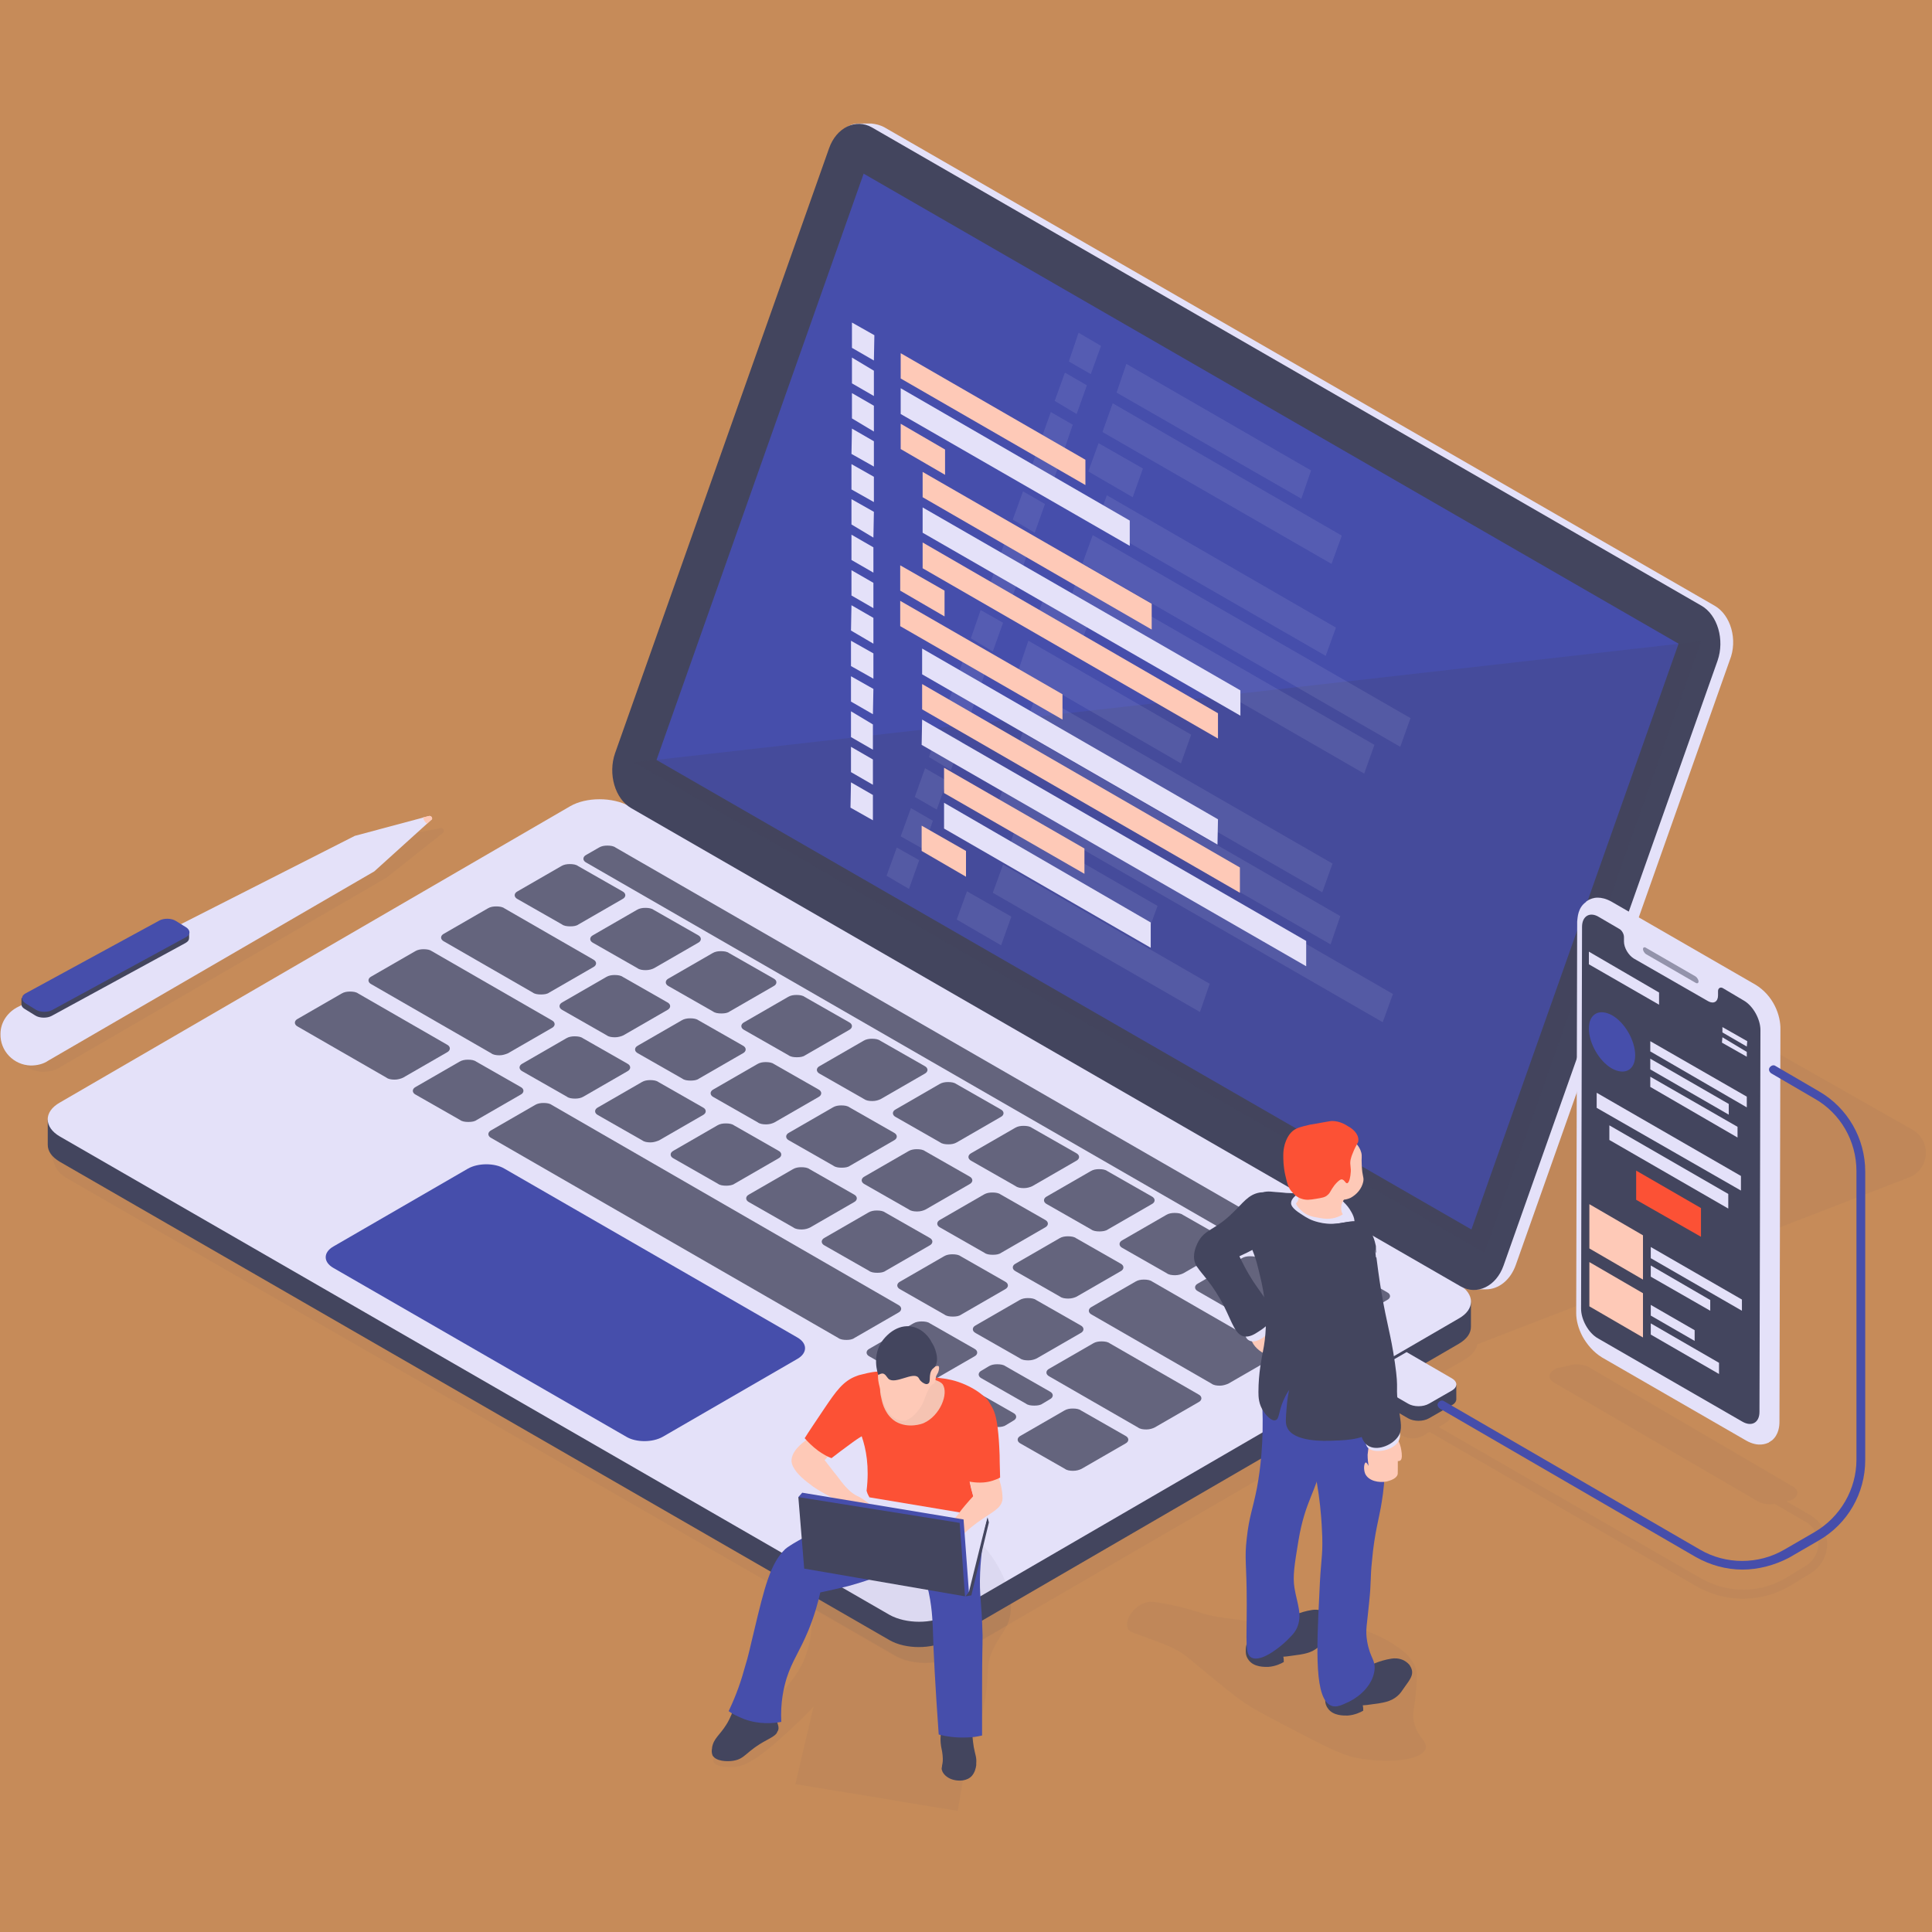 <?xml version="1.0" encoding="UTF-8"?>
<svg xmlns="http://www.w3.org/2000/svg" xmlns:xlink="http://www.w3.org/1999/xlink" width="375pt" height="375pt" viewBox="0 0 375 375" version="1.2">
<defs>
<clipPath id="clip1">
  <path d="M 138 295 L 197 295 L 197 351.703 L 138 351.703 Z M 138 295 "/>
</clipPath>
<filter id="alpha" filterUnits="objectBoundingBox" x="0%" y="0%" width="100%" height="100%">
  <feColorMatrix type="matrix" in="SourceGraphic" values="0 0 0 0 1 0 0 0 0 1 0 0 0 0 1 0 0 0 1 0"/>
</filter>
<mask id="mask0">
  <g filter="url(#alpha)">
<rect x="0" y="0" width="375" height="375" style="fill:rgb(0%,0%,0%);fill-opacity:0.8;stroke:none;"/>
  </g>
</mask>
<clipPath id="clip2">
  <rect x="0" y="0" width="215" height="124"/>
</clipPath>
<g id="surface5" clip-path="url(#clip2)">
<path style=" stroke:none;fill-rule:nonzero;fill:rgb(26.27%,27.06%,36.859%);fill-opacity:1;" d="M 209.168 91.129 C 208.504 91.129 207.938 91.035 207.559 90.75 L 57.805 4.434 C 57.426 4.246 57.238 3.961 57.238 3.68 C 57.238 3.395 57.426 3.113 57.805 2.922 L 60.266 1.508 C 60.738 1.223 61.305 1.129 61.875 1.129 C 62.535 1.129 63.102 1.223 63.48 1.508 L 213.234 87.824 C 213.613 88.012 213.805 88.297 213.805 88.578 C 213.805 88.863 213.613 89.145 213.234 89.336 L 210.777 90.75 C 210.398 90.941 209.828 91.129 209.168 91.129 Z M 209.168 91.129 "/>
<path style=" stroke:none;fill-rule:nonzero;fill:rgb(26.27%,27.06%,36.859%);fill-opacity:1;" d="M 137.648 113.984 C 136.988 113.984 136.418 113.891 136.039 113.605 L 127.434 108.695 C 127.055 108.508 126.863 108.223 126.863 107.941 C 126.863 107.656 127.055 107.375 127.434 107.184 L 128.852 106.336 C 129.324 106.051 129.891 105.957 130.461 105.957 C 131.121 105.957 131.688 106.051 132.066 106.336 L 140.676 111.246 C 141.055 111.434 141.242 111.719 141.242 112 C 141.242 112.285 141.055 112.566 140.676 112.758 L 139.258 113.605 C 138.879 113.891 138.312 113.984 137.648 113.984 Z M 137.648 113.984 "/>
<path style=" stroke:none;fill-rule:nonzero;fill:rgb(26.27%,27.06%,36.859%);fill-opacity:1;" d="M 152.312 122.484 C 151.648 122.484 151.082 122.391 150.703 122.105 L 142.094 117.195 C 141.719 117.008 141.527 116.723 141.527 116.441 C 141.527 116.156 141.719 115.871 142.094 115.684 L 150.609 110.773 C 151.082 110.488 151.648 110.395 152.219 110.395 C 152.879 110.395 153.449 110.488 153.824 110.773 L 162.434 115.684 C 162.812 115.871 163.004 116.156 163.004 116.441 C 163.004 116.723 162.812 117.008 162.434 117.195 L 153.922 122.105 C 153.543 122.293 152.973 122.484 152.312 122.484 Z M 152.312 122.484 "/>
<path style=" stroke:none;fill-rule:nonzero;fill:rgb(26.27%,27.06%,36.859%);fill-opacity:1;" d="M 144.746 109.828 C 144.082 109.828 143.516 109.734 143.137 109.449 L 134.527 104.539 C 134.148 104.352 133.961 104.066 133.961 103.785 C 133.961 103.5 134.148 103.219 134.527 103.027 L 135.945 102.18 C 136.418 101.895 136.988 101.801 137.555 101.801 C 138.215 101.801 138.785 101.895 139.164 102.18 L 147.77 107.09 C 148.148 107.277 148.34 107.562 148.34 107.844 C 148.34 108.129 148.148 108.414 147.77 108.602 L 146.352 109.449 C 145.973 109.734 145.406 109.828 144.746 109.828 Z M 144.746 109.828 "/>
<path style=" stroke:none;fill-rule:nonzero;fill:rgb(26.27%,27.06%,36.859%);fill-opacity:1;" d="M 122.984 105.578 C 122.324 105.578 121.758 105.484 121.379 105.199 L 112.77 100.289 C 112.391 100.102 112.203 99.816 112.203 99.535 C 112.203 99.25 112.391 98.969 112.77 98.777 L 121.281 93.867 C 121.758 93.586 122.324 93.492 122.891 93.492 C 123.555 93.492 124.121 93.586 124.5 93.867 L 133.109 98.777 C 133.488 98.969 133.676 99.25 133.676 99.535 C 133.676 99.816 133.488 100.102 133.109 100.289 L 124.594 105.199 C 124.215 105.391 123.555 105.578 122.984 105.578 Z M 122.984 105.578 "/>
<path style=" stroke:none;fill-rule:nonzero;fill:rgb(26.27%,27.06%,36.859%);fill-opacity:1;" d="M 108.324 97.078 C 107.66 97.078 107.094 96.984 106.715 96.703 L 39.359 57.887 C 38.98 57.699 38.789 57.414 38.789 57.133 C 38.789 56.848 38.98 56.566 39.359 56.375 L 47.871 51.465 C 48.344 51.18 48.914 51.086 49.48 51.086 C 50.145 51.086 50.711 51.18 51.09 51.465 L 118.352 90.281 C 118.73 90.469 118.918 90.75 118.918 91.035 C 118.918 91.32 118.73 91.602 118.352 91.789 L 109.836 96.703 C 109.457 96.984 108.891 97.078 108.324 97.078 Z M 108.324 97.078 "/>
<path style=" stroke:none;fill-rule:nonzero;fill:rgb(26.27%,27.06%,36.859%);fill-opacity:1;" d="M 34.91 54.77 C 34.25 54.77 33.684 54.676 33.305 54.391 L 24.695 49.48 C 24.316 49.293 24.129 49.008 24.129 48.727 C 24.129 48.441 24.316 48.16 24.695 47.969 L 33.211 43.059 C 33.684 42.777 34.25 42.684 34.816 42.684 C 35.48 42.684 36.047 42.777 36.426 43.059 L 45.035 47.969 C 45.414 48.16 45.602 48.441 45.602 48.727 C 45.602 49.008 45.414 49.293 45.035 49.48 L 36.52 54.391 C 36.141 54.676 35.574 54.77 34.91 54.77 Z M 34.91 54.77 "/>
<path style=" stroke:none;fill-rule:nonzero;fill:rgb(26.27%,27.06%,36.859%);fill-opacity:1;" d="M 20.629 46.555 C 19.965 46.555 19.398 46.461 19.02 46.176 L 1.801 36.262 C 1.422 36.07 1.234 35.789 1.234 35.504 C 1.234 35.223 1.422 34.938 1.801 34.75 L 10.316 29.84 C 10.789 29.555 11.355 29.461 11.922 29.461 C 12.586 29.461 13.152 29.555 13.531 29.84 L 30.75 39.754 C 31.129 39.941 31.316 40.227 31.316 40.508 C 31.316 40.793 31.129 41.078 30.75 41.266 L 22.234 46.176 C 21.855 46.363 21.195 46.555 20.629 46.555 Z M 20.629 46.555 "/>
<path style=" stroke:none;fill-rule:nonzero;fill:rgb(26.27%,27.06%,36.859%);fill-opacity:1;" d="M 55.629 50.238 C 54.969 50.238 54.398 50.145 54.02 49.859 L 45.414 44.949 C 45.035 44.758 44.844 44.477 44.844 44.191 C 44.844 43.91 45.035 43.625 45.414 43.438 L 53.926 38.527 C 54.398 38.242 54.969 38.148 55.535 38.148 C 56.195 38.148 56.766 38.242 57.145 38.527 L 65.754 43.438 C 66.129 43.625 66.32 43.91 66.32 44.191 C 66.32 44.477 66.129 44.758 65.754 44.949 L 57.238 49.859 C 56.766 50.145 56.199 50.238 55.629 50.238 Z M 55.629 50.238 "/>
<path style=" stroke:none;fill-rule:nonzero;fill:rgb(26.27%,27.06%,36.859%);fill-opacity:1;" d="M 70.293 58.738 C 69.629 58.738 69.062 58.641 68.684 58.359 L 60.074 53.449 C 59.699 53.258 59.508 52.977 59.508 52.691 C 59.508 52.41 59.699 52.125 60.074 51.938 L 68.59 47.027 C 69.062 46.742 69.629 46.648 70.199 46.648 C 70.859 46.648 71.43 46.742 71.805 47.027 L 80.414 51.938 C 80.793 52.125 80.984 52.41 80.984 52.691 C 80.984 52.977 80.793 53.258 80.414 53.449 L 71.902 58.359 C 71.43 58.547 70.859 58.738 70.293 58.738 Z M 70.293 58.738 "/>
<path style=" stroke:none;fill-rule:nonzero;fill:rgb(26.27%,27.06%,36.859%);fill-opacity:1;" d="M 84.957 67.141 C 84.293 67.141 83.727 67.047 83.348 66.766 L 74.738 61.852 C 74.359 61.664 74.172 61.383 74.172 61.098 C 74.172 60.812 74.359 60.531 74.738 60.344 L 83.254 55.43 C 83.727 55.148 84.293 55.055 84.863 55.055 C 85.523 55.055 86.09 55.148 86.469 55.43 L 95.078 60.344 C 95.457 60.531 95.645 60.812 95.645 61.098 C 95.645 61.383 95.457 61.664 95.078 61.852 L 86.562 66.766 C 86.188 67.047 85.523 67.141 84.957 67.141 Z M 84.957 67.141 "/>
<path style=" stroke:none;fill-rule:nonzero;fill:rgb(26.27%,27.06%,36.859%);fill-opacity:1;" d="M 99.621 75.641 C 98.957 75.641 98.391 75.547 98.012 75.262 L 89.402 70.352 C 89.023 70.164 88.836 69.879 88.836 69.598 C 88.836 69.312 89.023 69.031 89.402 68.84 L 97.918 63.93 C 98.391 63.648 98.957 63.555 99.523 63.555 C 100.188 63.555 100.754 63.648 101.133 63.93 L 109.742 68.84 C 110.121 69.031 110.309 69.312 110.309 69.598 C 110.309 69.879 110.121 70.164 109.742 70.352 L 101.227 75.262 C 100.848 75.453 100.281 75.641 99.621 75.641 Z M 99.621 75.641 "/>
<path style=" stroke:none;fill-rule:nonzero;fill:rgb(26.27%,27.06%,36.859%);fill-opacity:1;" d="M 114.281 84.047 C 113.621 84.047 113.051 83.953 112.676 83.668 L 104.066 78.758 C 103.688 78.57 103.496 78.285 103.496 78.004 C 103.496 77.719 103.688 77.438 104.066 77.246 L 112.578 72.336 C 113.051 72.051 113.621 71.957 114.188 71.957 C 114.852 71.957 115.418 72.051 115.797 72.336 L 124.406 77.246 C 124.785 77.438 124.973 77.719 124.973 78.004 C 124.973 78.285 124.785 78.57 124.406 78.758 L 115.891 83.668 C 115.512 83.953 114.945 84.047 114.281 84.047 Z M 114.281 84.047 "/>
<path style=" stroke:none;fill-rule:nonzero;fill:rgb(26.27%,27.06%,36.859%);fill-opacity:1;" d="M 128.945 92.547 C 128.285 92.547 127.715 92.453 127.336 92.168 L 118.73 87.258 C 118.352 87.07 118.16 86.785 118.16 86.504 C 118.16 86.219 118.352 85.934 118.73 85.746 L 127.242 80.836 C 127.715 80.551 128.285 80.457 128.852 80.457 C 129.512 80.457 130.082 80.551 130.461 80.836 L 139.066 85.746 C 139.445 85.934 139.637 86.219 139.637 86.504 C 139.637 86.785 139.445 87.07 139.066 87.258 L 130.555 92.168 C 130.176 92.453 129.609 92.547 128.945 92.547 Z M 128.945 92.547 "/>
<path style=" stroke:none;fill-rule:nonzero;fill:rgb(26.27%,27.06%,36.859%);fill-opacity:1;" d="M 143.609 101.047 C 142.945 101.047 142.379 100.953 142 100.668 L 133.391 95.758 C 133.012 95.566 132.824 95.285 132.824 95 C 132.824 94.719 133.012 94.434 133.391 94.246 L 141.906 89.336 C 142.379 89.051 142.945 88.957 143.516 88.957 C 144.176 88.957 144.746 89.051 145.121 89.336 L 153.73 94.246 C 154.109 94.434 154.301 94.719 154.301 95 C 154.301 95.285 154.109 95.566 153.73 95.758 L 145.219 100.668 C 144.84 100.855 144.27 101.047 143.609 101.047 Z M 143.609 101.047 "/>
<path style=" stroke:none;fill-rule:nonzero;fill:rgb(26.27%,27.06%,36.859%);fill-opacity:1;" d="M 63.387 38.336 C 62.727 38.336 62.156 38.242 61.777 37.961 L 53.172 33.051 C 52.793 32.859 52.602 32.578 52.602 32.293 C 52.602 32.012 52.793 31.727 53.172 31.539 L 61.684 26.629 C 62.156 26.344 62.727 26.25 63.293 26.25 C 63.953 26.25 64.523 26.344 64.902 26.629 L 73.508 31.539 C 73.887 31.727 74.078 32.012 74.078 32.293 C 74.078 32.578 73.887 32.859 73.508 33.051 L 64.996 37.961 C 64.617 38.148 63.953 38.336 63.387 38.336 Z M 63.387 38.336 "/>
<path style=" stroke:none;fill-rule:nonzero;fill:rgb(26.27%,27.06%,36.859%);fill-opacity:1;" d="M 78.051 46.742 C 77.387 46.742 76.82 46.648 76.441 46.363 L 67.832 41.453 C 67.453 41.266 67.266 40.98 67.266 40.699 C 67.266 40.414 67.453 40.133 67.832 39.941 L 76.348 35.031 C 76.82 34.75 77.387 34.656 77.957 34.656 C 78.617 34.656 79.184 34.75 79.562 35.031 L 88.172 39.941 C 88.551 40.133 88.738 40.414 88.738 40.699 C 88.738 40.98 88.551 41.266 88.172 41.453 L 79.66 46.363 C 79.281 46.648 78.711 46.742 78.051 46.742 Z M 78.051 46.742 "/>
<path style=" stroke:none;fill-rule:nonzero;fill:rgb(26.27%,27.06%,36.859%);fill-opacity:1;" d="M 92.715 55.242 C 92.051 55.242 91.484 55.148 91.105 54.863 L 82.496 49.953 C 82.117 49.766 81.93 49.48 81.93 49.199 C 81.93 48.914 82.117 48.633 82.496 48.441 L 91.012 43.531 C 91.484 43.25 92.051 43.152 92.617 43.152 C 93.281 43.152 93.848 43.25 94.227 43.531 L 102.836 48.441 C 103.215 48.633 103.402 48.914 103.402 49.199 C 103.402 49.48 103.215 49.766 102.836 49.953 L 94.32 54.863 C 93.941 55.055 93.375 55.242 92.715 55.242 Z M 92.715 55.242 "/>
<path style=" stroke:none;fill-rule:nonzero;fill:rgb(26.27%,27.06%,36.859%);fill-opacity:1;" d="M 107.375 63.648 C 106.715 63.648 106.148 63.555 105.77 63.27 L 97.16 58.359 C 96.781 58.172 96.594 57.887 96.594 57.602 C 96.594 57.32 96.781 57.035 97.16 56.848 L 105.672 51.938 C 106.148 51.652 106.715 51.559 107.281 51.559 C 107.945 51.559 108.512 51.652 108.891 51.938 L 117.5 56.848 C 117.879 57.035 118.066 57.32 118.066 57.602 C 118.066 57.887 117.879 58.172 117.5 58.359 L 108.984 63.27 C 108.605 63.555 108.039 63.648 107.375 63.648 Z M 107.375 63.648 "/>
<path style=" stroke:none;fill-rule:nonzero;fill:rgb(26.27%,27.06%,36.859%);fill-opacity:1;" d="M 122.039 72.148 C 121.379 72.148 120.809 72.051 120.43 71.77 L 111.824 66.859 C 111.445 66.668 111.254 66.387 111.254 66.102 C 111.254 65.82 111.445 65.535 111.824 65.348 L 120.336 60.438 C 120.809 60.152 121.379 60.059 121.945 60.059 C 122.609 60.059 123.176 60.152 123.555 60.438 L 132.164 65.348 C 132.539 65.535 132.73 65.82 132.73 66.102 C 132.73 66.387 132.539 66.668 132.164 66.859 L 123.648 71.77 C 123.27 71.957 122.703 72.148 122.039 72.148 Z M 122.039 72.148 "/>
<path style=" stroke:none;fill-rule:nonzero;fill:rgb(26.27%,27.06%,36.859%);fill-opacity:1;" d="M 136.703 80.551 C 136.039 80.551 135.473 80.457 135.094 80.176 L 126.484 75.262 C 126.109 75.074 125.918 74.793 125.918 74.508 C 125.918 74.227 126.109 73.941 126.484 73.754 L 135 68.84 C 135.473 68.559 136.039 68.465 136.609 68.465 C 137.27 68.465 137.84 68.559 138.215 68.84 L 146.824 73.754 C 147.203 73.941 147.395 74.227 147.395 74.508 C 147.395 74.793 147.203 75.074 146.824 75.262 L 138.312 80.176 C 137.934 80.457 137.367 80.551 136.703 80.551 Z M 136.703 80.551 "/>
<path style=" stroke:none;fill-rule:nonzero;fill:rgb(26.27%,27.06%,36.859%);fill-opacity:1;" d="M 151.367 89.051 C 150.703 89.051 150.137 88.957 149.758 88.676 L 141.148 83.762 C 140.77 83.574 140.582 83.293 140.582 83.008 C 140.582 82.723 140.77 82.441 141.148 82.254 L 149.664 77.34 C 150.137 77.059 150.703 76.965 151.273 76.965 C 151.934 76.965 152.5 77.059 152.879 77.34 L 161.488 82.254 C 161.867 82.441 162.055 82.723 162.055 83.008 C 162.055 83.293 161.867 83.574 161.488 83.762 L 152.973 88.676 C 152.598 88.863 152.027 89.051 151.367 89.051 Z M 151.367 89.051 "/>
<path style=" stroke:none;fill-rule:nonzero;fill:rgb(26.27%,27.06%,36.859%);fill-opacity:1;" d="M 54.684 16.805 C 54.02 16.805 53.453 16.711 53.074 16.426 L 44.465 11.516 C 44.09 11.328 43.898 11.043 43.898 10.762 C 43.898 10.477 44.09 10.195 44.465 10.004 L 52.98 5.094 C 53.453 4.812 54.02 4.719 54.59 4.719 C 55.25 4.719 55.82 4.812 56.195 5.094 L 64.805 10.004 C 65.184 10.195 65.375 10.477 65.375 10.762 C 65.375 11.043 65.184 11.328 64.805 11.516 L 56.293 16.426 C 55.914 16.711 55.348 16.805 54.684 16.805 Z M 54.684 16.805 "/>
<path style=" stroke:none;fill-rule:nonzero;fill:rgb(26.27%,27.06%,36.859%);fill-opacity:1;" d="M 69.348 25.305 C 68.684 25.305 68.117 25.211 67.738 24.926 L 59.129 20.016 C 58.75 19.828 58.562 19.543 58.562 19.262 C 58.562 18.977 58.75 18.695 59.129 18.504 L 67.645 13.594 C 68.117 13.312 68.684 13.215 69.254 13.215 C 69.914 13.215 70.48 13.312 70.859 13.594 L 79.469 18.504 C 79.848 18.695 80.035 18.977 80.035 19.262 C 80.035 19.543 79.848 19.828 79.469 20.016 L 70.957 24.926 C 70.578 25.117 70.008 25.305 69.348 25.305 Z M 69.348 25.305 "/>
<path style=" stroke:none;fill-rule:nonzero;fill:rgb(26.27%,27.06%,36.859%);fill-opacity:1;" d="M 84.012 33.711 C 83.348 33.711 82.781 33.617 82.402 33.332 L 73.793 28.422 C 73.414 28.234 73.227 27.949 73.227 27.664 C 73.227 27.383 73.414 27.098 73.793 26.91 L 82.309 22 C 82.781 21.715 83.348 21.621 83.914 21.621 C 84.578 21.621 85.145 21.715 85.523 22 L 94.133 26.91 C 94.512 27.098 94.699 27.383 94.699 27.664 C 94.699 27.949 94.512 28.234 94.133 28.422 L 85.617 33.332 C 85.238 33.617 84.672 33.711 84.012 33.711 Z M 84.012 33.711 "/>
<path style=" stroke:none;fill-rule:nonzero;fill:rgb(26.27%,27.06%,36.859%);fill-opacity:1;" d="M 98.672 42.211 C 98.012 42.211 97.445 42.113 97.066 41.832 L 88.457 36.922 C 88.078 36.73 87.891 36.449 87.891 36.164 C 87.891 35.883 88.078 35.598 88.457 35.41 L 96.969 30.5 C 97.445 30.215 98.012 30.121 98.578 30.121 C 99.242 30.121 99.809 30.215 100.188 30.5 L 108.797 35.41 C 109.176 35.598 109.363 35.883 109.363 36.164 C 109.363 36.449 109.176 36.73 108.797 36.922 L 100.281 41.832 C 99.902 42.113 99.336 42.211 98.672 42.211 Z M 98.672 42.211 "/>
<path style=" stroke:none;fill-rule:nonzero;fill:rgb(26.27%,27.06%,36.859%);fill-opacity:1;" d="M 113.336 50.711 C 112.676 50.711 112.105 50.613 111.727 50.332 L 103.121 45.422 C 102.742 45.23 102.551 44.949 102.551 44.664 C 102.551 44.383 102.742 44.098 103.121 43.91 L 111.633 39 C 112.105 38.715 112.676 38.621 113.242 38.621 C 113.902 38.621 114.473 38.715 114.852 39 L 123.457 43.91 C 123.836 44.098 124.027 44.383 124.027 44.664 C 124.027 44.949 123.836 45.23 123.457 45.422 L 114.945 50.332 C 114.566 50.52 114 50.711 113.336 50.711 Z M 113.336 50.711 "/>
<path style=" stroke:none;fill-rule:nonzero;fill:rgb(26.27%,27.06%,36.859%);fill-opacity:1;" d="M 128.094 59.113 C 127.434 59.113 126.863 59.02 126.484 58.738 L 117.879 53.824 C 117.5 53.637 117.309 53.355 117.309 53.07 C 117.309 52.785 117.5 52.504 117.879 52.316 L 126.391 47.402 C 126.863 47.121 127.434 47.027 128 47.027 C 128.66 47.027 129.23 47.121 129.609 47.402 L 138.215 52.316 C 138.594 52.504 138.785 52.785 138.785 53.07 C 138.785 53.355 138.594 53.637 138.215 53.824 L 129.703 58.738 C 129.23 59.02 128.66 59.113 128.094 59.113 Z M 128.094 59.113 "/>
<path style=" stroke:none;fill-rule:nonzero;fill:rgb(26.27%,27.06%,36.859%);fill-opacity:1;" d="M 142.758 67.613 C 142.094 67.613 141.527 67.52 141.148 67.234 L 132.539 62.324 C 132.164 62.137 131.973 61.852 131.973 61.57 C 131.973 61.285 132.164 61.004 132.539 60.812 L 141.055 55.902 C 141.527 55.621 142.094 55.527 142.664 55.527 C 143.324 55.527 143.895 55.621 144.27 55.902 L 152.879 60.812 C 153.258 61.004 153.449 61.285 153.449 61.57 C 153.449 61.852 153.258 62.137 152.879 62.324 L 144.367 67.234 C 143.988 67.426 143.324 67.613 142.758 67.613 Z M 142.758 67.613 "/>
<path style=" stroke:none;fill-rule:nonzero;fill:rgb(26.27%,27.06%,36.859%);fill-opacity:1;" d="M 157.422 76.02 C 156.758 76.02 156.191 75.926 155.812 75.641 L 147.203 70.73 C 146.824 70.543 146.637 70.258 146.637 69.977 C 146.637 69.691 146.824 69.41 147.203 69.219 L 155.719 64.309 C 156.191 64.023 156.758 63.93 157.328 63.93 C 157.988 63.93 158.555 64.023 158.934 64.309 L 167.543 69.219 C 167.922 69.41 168.109 69.691 168.109 69.977 C 168.109 70.258 167.922 70.543 167.543 70.73 L 159.027 75.641 C 158.652 75.926 157.988 76.02 157.422 76.02 Z M 157.422 76.02 "/>
<path style=" stroke:none;fill-rule:nonzero;fill:rgb(26.27%,27.06%,36.859%);fill-opacity:1;" d="M 172.086 84.52 C 171.422 84.52 170.855 84.426 170.477 84.141 L 161.867 79.23 C 161.488 79.043 161.301 78.758 161.301 78.477 C 161.301 78.191 161.488 77.906 161.867 77.719 L 170.383 72.809 C 170.855 72.523 171.422 72.43 171.988 72.43 C 172.652 72.43 173.219 72.523 173.598 72.809 L 182.207 77.719 C 182.586 77.906 182.773 78.191 182.773 78.477 C 182.773 78.758 182.586 79.043 182.207 79.23 L 173.691 84.141 C 173.312 84.328 172.746 84.52 172.086 84.52 Z M 172.086 84.52 "/>
<path style=" stroke:none;fill-rule:nonzero;fill:rgb(26.27%,27.06%,36.859%);fill-opacity:1;" d="M 40.965 41.832 C 40.305 41.832 39.738 41.738 39.359 41.453 L 16.086 28.043 C 15.707 27.855 15.52 27.57 15.52 27.289 C 15.52 27.004 15.707 26.723 16.086 26.531 L 24.602 21.621 C 25.074 21.34 25.641 21.242 26.207 21.242 C 26.871 21.242 27.438 21.34 27.816 21.621 L 51.09 35.031 C 51.469 35.223 51.656 35.504 51.656 35.789 C 51.656 36.07 51.469 36.355 51.09 36.543 L 42.574 41.453 C 42.102 41.645 41.535 41.832 40.965 41.832 Z M 40.965 41.832 "/>
<path style=" stroke:none;fill-rule:nonzero;fill:rgb(26.27%,27.06%,36.859%);fill-opacity:1;" d="M 49.008 30.027 C 48.344 30.027 47.777 29.934 47.398 29.648 L 30.184 19.734 C 29.805 19.543 29.613 19.262 29.613 18.977 C 29.613 18.695 29.805 18.41 30.184 18.223 L 38.695 13.312 C 39.168 13.027 39.738 12.934 40.305 12.934 C 40.965 12.934 41.535 13.027 41.914 13.312 L 59.129 23.227 C 59.508 23.418 59.699 23.699 59.699 23.984 C 59.699 24.266 59.508 24.551 59.129 24.738 L 50.617 29.648 C 50.238 29.934 49.668 30.027 49.008 30.027 Z M 49.008 30.027 "/>
<path style=" stroke:none;fill-rule:nonzero;fill:rgb(26.27%,27.06%,36.859%);fill-opacity:1;" d="M 166.504 114.457 C 165.84 114.457 165.273 114.363 164.895 114.078 L 147.676 104.164 C 147.297 103.973 147.109 103.691 147.109 103.406 C 147.109 103.125 147.297 102.84 147.676 102.652 L 156.191 97.742 C 156.664 97.457 157.23 97.363 157.801 97.363 C 158.461 97.363 159.027 97.457 159.406 97.742 L 176.625 107.656 C 177.004 107.844 177.191 108.129 177.191 108.41 C 177.191 108.695 177.004 108.98 176.625 109.168 L 168.109 114.078 C 167.73 114.266 167.164 114.457 166.504 114.457 Z M 166.504 114.457 "/>
<path style=" stroke:none;fill-rule:nonzero;fill:rgb(26.27%,27.06%,36.859%);fill-opacity:1;" d="M 180.789 105.957 C 180.125 105.957 179.559 105.863 179.18 105.578 L 155.906 92.168 C 155.527 91.98 155.34 91.695 155.34 91.414 C 155.34 91.129 155.527 90.848 155.906 90.656 L 164.422 85.746 C 164.895 85.465 165.461 85.367 166.031 85.367 C 166.691 85.367 167.258 85.465 167.637 85.746 L 190.91 99.156 C 191.289 99.348 191.477 99.629 191.477 99.914 C 191.477 100.195 191.289 100.48 190.91 100.668 L 182.395 105.578 C 181.922 105.77 181.355 105.957 180.789 105.957 Z M 180.789 105.957 "/>
<path style=" stroke:none;fill-rule:nonzero;fill:rgb(26.27%,27.06%,36.859%);fill-opacity:1;" d="M 195.355 97.93 C 194.695 97.93 194.125 97.836 193.746 97.551 L 176.531 87.637 C 176.152 87.445 175.961 87.164 175.961 86.879 C 175.961 86.598 176.152 86.312 176.531 86.125 L 185.043 81.215 C 185.516 80.93 186.086 80.836 186.652 80.836 C 187.316 80.836 187.883 80.93 188.262 81.215 L 205.477 91.129 C 205.855 91.32 206.047 91.602 206.047 91.887 C 206.047 92.168 205.855 92.453 205.477 92.641 L 196.965 97.551 C 196.586 97.742 195.922 97.93 195.355 97.93 Z M 195.355 97.93 "/>
</g>
<mask id="mask1">
  <g filter="url(#alpha)">
<rect x="0" y="0" width="375" height="375" style="fill:rgb(0%,0%,0%);fill-opacity:0.098;stroke:none;"/>
  </g>
</mask>
<clipPath id="clip4">
  <path d="M 36 0.078 L 43 0.078 L 43 9 L 36 9 Z M 36 0.078 "/>
</clipPath>
<clipPath id="clip3">
  <rect x="0" y="0" width="104" height="136"/>
</clipPath>
<g id="surface8" clip-path="url(#clip3)">
<path style=" stroke:none;fill-rule:nonzero;fill:rgb(89.409%,88.239%,97.649%);fill-opacity:1;" d="M 31.824 33.832 L 29.84 39.402 L 25.582 36.852 L 27.57 31.375 Z M 31.824 33.832 "/>
<path style=" stroke:none;fill-rule:nonzero;fill:rgb(89.409%,88.239%,97.649%);fill-opacity:1;" d="M 34.57 26.184 L 32.582 31.66 L 28.324 29.203 L 30.219 23.727 Z M 34.57 26.184 "/>
<path style=" stroke:none;fill-rule:nonzero;fill:rgb(89.409%,88.239%,97.649%);fill-opacity:1;" d="M 37.219 18.438 L 35.324 24.008 L 30.973 21.555 L 32.961 15.98 Z M 37.219 18.438 "/>
<path style=" stroke:none;fill-rule:nonzero;fill:rgb(89.409%,88.239%,97.649%);fill-opacity:1;" d="M 39.961 10.789 L 37.973 16.359 L 33.719 13.809 L 35.703 8.332 Z M 39.961 10.789 "/>
<g clip-path="url(#clip4)" clip-rule="nonzero">
<path style=" stroke:none;fill-rule:nonzero;fill:rgb(89.409%,88.239%,97.649%);fill-opacity:1;" d="M 42.703 3.137 L 40.719 8.617 L 36.461 6.16 L 38.352 0.59 Z M 42.703 3.137 "/>
</g>
<path style=" stroke:none;fill-rule:nonzero;fill:rgb(89.409%,88.239%,97.649%);fill-opacity:1;" d="M 29.082 41.48 L 27.191 47.055 L 22.84 44.598 L 24.824 39.027 Z M 29.082 41.48 "/>
<path style=" stroke:none;fill-rule:nonzero;fill:rgb(89.409%,88.239%,97.649%);fill-opacity:1;" d="M 20.945 64.523 L 18.961 70.098 L 14.703 67.641 L 16.688 62.07 Z M 20.945 64.523 "/>
<path style=" stroke:none;fill-rule:nonzero;fill:rgb(89.409%,88.239%,97.649%);fill-opacity:1;" d="M 23.691 56.875 L 21.703 62.445 L 17.445 59.898 L 19.34 54.418 Z M 23.691 56.875 "/>
<path style=" stroke:none;fill-rule:nonzero;fill:rgb(89.409%,88.239%,97.649%);fill-opacity:1;" d="M 26.434 49.227 L 24.445 54.703 L 20.094 52.246 L 22.082 46.77 Z M 26.434 49.227 "/>
<path style=" stroke:none;fill-rule:nonzero;fill:rgb(89.409%,88.239%,97.649%);fill-opacity:1;" d="M 12.809 87.566 L 10.824 93.141 L 6.566 90.684 L 8.555 85.113 Z M 12.809 87.566 "/>
<path style=" stroke:none;fill-rule:nonzero;fill:rgb(89.409%,88.239%,97.649%);fill-opacity:1;" d="M 15.555 79.918 L 13.566 85.488 L 9.309 82.941 L 11.203 77.461 Z M 15.555 79.918 "/>
<path style=" stroke:none;fill-rule:nonzero;fill:rgb(89.409%,88.239%,97.649%);fill-opacity:1;" d="M 18.203 72.27 L 16.312 77.746 L 11.961 75.289 L 13.945 69.812 Z M 18.203 72.27 "/>
<path style=" stroke:none;fill-rule:nonzero;fill:rgb(89.409%,88.239%,97.649%);fill-opacity:1;" d="M 7.418 102.961 L 5.43 108.535 L 1.078 105.984 L 3.066 100.508 Z M 7.418 102.961 "/>
<path style=" stroke:none;fill-rule:nonzero;fill:rgb(89.409%,88.239%,97.649%);fill-opacity:1;" d="M 10.066 95.312 L 8.176 100.789 L 3.824 98.332 L 5.809 92.855 Z M 10.066 95.312 "/>
<path style=" stroke:none;fill-rule:nonzero;fill:rgb(89.409%,88.239%,97.649%);fill-opacity:1;" d="M 89.438 39.969 L 87.449 45.449 L 42.988 19.855 L 44.977 14.281 Z M 89.438 39.969 "/>
<path style=" stroke:none;fill-rule:nonzero;fill:rgb(89.409%,88.239%,97.649%);fill-opacity:1;" d="M 50.84 26.938 L 48.855 32.508 L 40.246 27.504 L 42.23 22.027 Z M 50.84 26.938 "/>
<path style=" stroke:none;fill-rule:nonzero;fill:rgb(89.409%,88.239%,97.649%);fill-opacity:1;" d="M 83.477 27.316 L 81.586 32.793 L 45.73 12.203 L 47.625 6.633 Z M 83.477 27.316 "/>
<path style=" stroke:none;fill-rule:nonzero;fill:rgb(89.409%,88.239%,97.649%);fill-opacity:1;" d="M 88.301 57.82 L 86.316 63.297 L 41.852 37.703 L 43.84 32.133 Z M 88.301 57.82 "/>
<path style=" stroke:none;fill-rule:nonzero;fill:rgb(89.409%,88.239%,97.649%);fill-opacity:1;" d="M 39.961 57.727 L 37.973 63.203 L 29.367 58.293 L 31.352 52.719 Z M 39.961 57.727 "/>
<path style=" stroke:none;fill-rule:nonzero;fill:rgb(89.409%,88.239%,97.649%);fill-opacity:1;" d="M 60.207 78.598 L 58.219 84.168 L 26.719 65.941 L 28.609 60.367 Z M 60.207 78.598 "/>
<path style=" stroke:none;fill-rule:nonzero;fill:rgb(89.409%,88.239%,97.649%);fill-opacity:1;" d="M 95.777 80.578 L 93.789 86.152 L 36.461 53.098 L 38.352 47.523 Z M 95.777 80.578 "/>
<path style=" stroke:none;fill-rule:nonzero;fill:rgb(89.409%,88.239%,97.649%);fill-opacity:1;" d="M 102.777 75.387 L 100.789 80.957 L 39.109 45.352 L 41.098 39.875 Z M 102.777 75.387 "/>
<path style=" stroke:none;fill-rule:nonzero;fill:rgb(89.409%,88.239%,97.649%);fill-opacity:1;" d="M 53.68 111.84 L 51.691 117.316 L 24.445 101.641 L 26.34 96.066 Z M 53.68 111.84 "/>
<path style=" stroke:none;fill-rule:nonzero;fill:rgb(89.409%,88.239%,97.649%);fill-opacity:1;" d="M 63.801 126.949 L 61.91 132.426 L 21.703 109.289 L 23.691 103.812 Z M 63.801 126.949 "/>
<path style=" stroke:none;fill-rule:nonzero;fill:rgb(89.409%,88.239%,97.649%);fill-opacity:1;" d="M 87.641 103.621 L 85.652 109.195 L 28.23 76.141 L 30.219 70.57 Z M 87.641 103.621 "/>
<path style=" stroke:none;fill-rule:nonzero;fill:rgb(89.409%,88.239%,97.649%);fill-opacity:1;" d="M 89.152 113.82 L 87.262 119.301 L 25.582 83.789 L 27.473 78.219 Z M 89.152 113.82 "/>
<path style=" stroke:none;fill-rule:nonzero;fill:rgb(89.409%,88.239%,97.649%);fill-opacity:1;" d="M 99.371 128.934 L 97.383 134.41 L 22.84 91.441 L 24.824 85.961 Z M 99.371 128.934 "/>
<path style=" stroke:none;fill-rule:nonzero;fill:rgb(89.409%,88.239%,97.649%);fill-opacity:1;" d="M 25.297 113.918 L 23.312 119.488 L 14.703 114.484 L 16.688 109.004 Z M 25.297 113.918 "/>
</g>
</defs>
<g id="surface1">
<rect x="0" y="0" width="375" height="375" style="fill:rgb(100%,100%,100%);fill-opacity:1;stroke:none;"/>
<rect x="0" y="0" width="375" height="375" style="fill:rgb(100%,100%,100%);fill-opacity:1;stroke:none;"/>
<rect x="0" y="0" width="375" height="375" style="fill:rgb(77.649%,54.509%,34.9%);fill-opacity:1;stroke:none;"/>
<g clip-path="url(#clip1)" clip-rule="nonzero">
<path style=" stroke:none;fill-rule:nonzero;fill:rgb(26.27%,27.06%,36.859%);fill-opacity:0.047;" d="M 187.879 297.289 C 190.434 299.082 193.742 302.953 195.352 307.582 C 196.297 310.32 196.297 312.02 196.203 312.59 C 196.016 315.703 194.406 316.836 192.891 319.859 C 191.473 322.691 191.852 323.73 191.566 327.133 C 191.379 328.926 191.188 330.25 190.621 332.797 C 189.863 336.008 189.297 336.672 187.879 341.488 C 187.5 342.715 187.215 343.754 187.121 344.32 C 186.742 346.68 186.27 349.137 185.891 351.496 C 175.391 349.797 164.891 348.004 154.391 346.305 C 155.523 341.297 156.754 336.293 157.891 331.285 C 155.523 333.742 153.445 335.727 151.836 337.141 C 146.16 342.242 143.984 342.996 141.902 342.996 C 141.145 342.996 138.969 342.996 138.496 341.957 C 137.738 340.164 143.891 337.238 151.078 329.305 C 154.293 325.715 155.242 323.922 155.809 322.789 C 157.699 318.633 157.699 314.762 157.512 312.211 C 158.172 309.848 158.742 307.488 159.402 305.129 C 168.957 295.211 181.539 292.945 187.879 297.289 Z M 187.879 297.289 "/>
</g>
<path style=" stroke:none;fill-rule:nonzero;fill:rgb(26.27%,27.06%,36.859%);fill-opacity:0.047;" d="M 371.215 219.281 L 195.637 119.551 L 142.848 175.84 L 123.266 164.508 C 120.145 162.711 115.035 162.711 111.82 164.508 L 12.77 222.02 C 12.582 222.113 12.395 222.305 12.203 222.398 L 9.555 223.344 L 10.594 225.988 C 10.691 226.176 10.691 226.457 10.879 226.648 C 11.258 227.402 11.918 228.062 12.867 228.629 L 173.879 321.371 C 177 323.164 182.109 323.164 185.324 321.371 L 284.371 263.855 C 285.789 263.008 286.547 261.969 286.738 260.93 L 370.555 228.535 C 374.527 227.023 375 221.453 371.215 219.281 Z M 371.215 219.281 "/>
<path style=" stroke:none;fill-rule:nonzero;fill:rgb(26.27%,27.06%,36.859%);fill-opacity:1;" d="M 285.508 252.902 C 285.602 251.578 9.27 216.07 9.27 217.297 L 9.27 222.207 C 9.27 223.438 10.027 224.57 11.637 225.516 L 172.648 318.348 C 175.77 320.145 180.879 320.145 184.094 318.348 L 283.141 260.836 C 284.75 259.891 285.508 258.758 285.508 257.531 L 285.508 252.617 C 285.602 252.715 285.508 252.809 285.508 252.902 Z M 285.508 252.902 "/>
<path style=" stroke:none;fill-rule:nonzero;fill:rgb(89.409%,88.239%,97.649%);fill-opacity:1;" d="M 283.141 249.312 C 286.266 251.109 286.359 254.129 283.141 255.926 L 184.094 313.438 C 180.973 315.23 175.863 315.23 172.648 313.438 L 11.637 220.602 C 8.516 218.809 8.418 215.785 11.637 213.992 L 110.684 156.48 C 113.805 154.684 118.914 154.684 122.129 156.48 Z M 283.141 249.312 "/>
<path style=" stroke:none;fill-rule:nonzero;fill:rgb(27.449%,30.589%,67.059%);fill-opacity:1;" d="M 154.77 259.605 C 156.754 260.742 156.754 262.629 154.77 263.762 L 128.656 278.871 C 126.672 280.008 123.453 280.008 121.562 278.871 L 64.707 246.102 C 62.723 244.969 62.723 243.082 64.707 241.945 L 90.816 226.836 C 92.805 225.703 96.02 225.703 97.914 226.836 Z M 154.77 259.605 "/>
<use xlink:href="#surface5" transform="matrix(1,0,0,1,56,163)" mask="url(#mask0)"/>
<path style=" stroke:none;fill-rule:nonzero;fill:rgb(89.409%,88.239%,97.649%);fill-opacity:1;" d="M 332.809 117.57 L 171.703 24.734 C 170.852 24.262 170 24.074 169.148 23.98 L 166.594 23.98 C 164.133 23.98 162.43 26.246 161.297 29.27 L 283.332 249.598 C 284.277 250.164 285.316 250.352 286.359 250.258 C 286.168 250.258 286.074 250.258 285.887 250.258 L 288.441 250.258 C 290.898 250.258 293.168 248.465 294.211 245.535 L 335.742 128.148 C 337.348 124.18 335.93 119.363 332.809 117.57 Z M 332.809 117.57 "/>
<path style=" stroke:none;fill-rule:nonzero;fill:rgb(26.27%,27.06%,36.859%);fill-opacity:1;" d="M 330.254 117.57 C 333.375 119.363 334.793 124.18 333.375 128.242 L 291.844 245.629 C 290.426 249.691 286.641 251.484 283.52 249.691 L 122.508 156.855 C 119.387 155.062 117.969 150.246 119.387 146.184 L 160.918 28.797 C 162.336 24.734 166.121 22.941 169.242 24.734 Z M 330.254 117.57 "/>
<path style=" stroke:none;fill-rule:nonzero;fill:rgb(27.449%,30.589%,67.059%);fill-opacity:1;" d="M 325.809 124.938 L 285.602 238.641 L 127.43 147.508 L 167.633 33.707 Z M 325.809 124.938 "/>
<path style=" stroke:none;fill-rule:nonzero;fill:rgb(26.27%,27.06%,36.859%);fill-opacity:0.2;" d="M 330.16 124.465 L 288.156 243.176 L 123.078 147.98 Z M 330.16 124.465 "/>
<use xlink:href="#surface8" transform="matrix(1,0,0,1,171,64)" mask="url(#mask1)"/>
<path style=" stroke:none;fill-rule:nonzero;fill:rgb(89.409%,88.239%,97.649%);fill-opacity:1;" d="M 169.715 65.062 L 169.621 69.973 L 165.363 67.516 L 165.363 62.605 Z M 169.715 65.062 "/>
<path style=" stroke:none;fill-rule:nonzero;fill:rgb(89.409%,88.239%,97.649%);fill-opacity:1;" d="M 169.621 78.754 L 169.621 83.762 L 165.363 81.211 L 165.363 76.301 Z M 169.621 78.754 "/>
<path style=" stroke:none;fill-rule:nonzero;fill:rgb(89.409%,88.239%,97.649%);fill-opacity:1;" d="M 169.621 71.953 L 169.621 76.867 L 165.363 74.41 L 165.363 69.406 Z M 169.621 71.953 "/>
<path style=" stroke:none;fill-rule:nonzero;fill:rgb(89.409%,88.239%,97.649%);fill-opacity:1;" d="M 169.527 106.238 L 169.527 111.148 L 165.27 108.691 L 165.27 103.781 Z M 169.527 106.238 "/>
<path style=" stroke:none;fill-rule:nonzero;fill:rgb(89.409%,88.239%,97.649%);fill-opacity:1;" d="M 169.621 99.344 L 169.527 104.348 L 165.27 101.797 L 165.27 96.887 Z M 169.621 99.344 "/>
<path style=" stroke:none;fill-rule:nonzero;fill:rgb(89.409%,88.239%,97.649%);fill-opacity:1;" d="M 169.621 92.543 L 169.621 97.453 L 165.27 95 L 165.27 90.086 Z M 169.621 92.543 "/>
<path style=" stroke:none;fill-rule:nonzero;fill:rgb(89.409%,88.239%,97.649%);fill-opacity:1;" d="M 169.621 85.648 L 169.621 90.559 L 165.27 88.105 L 165.363 83.191 Z M 169.621 85.648 "/>
<path style=" stroke:none;fill-rule:nonzero;fill:rgb(89.409%,88.239%,97.649%);fill-opacity:1;" d="M 169.527 113.129 L 169.527 118.043 L 165.27 115.586 L 165.27 110.676 Z M 169.527 113.129 "/>
<path style=" stroke:none;fill-rule:nonzero;fill:rgb(89.409%,88.239%,97.649%);fill-opacity:1;" d="M 169.43 147.414 L 169.43 152.324 L 165.176 149.867 L 165.176 144.957 Z M 169.43 147.414 "/>
<path style=" stroke:none;fill-rule:nonzero;fill:rgb(89.409%,88.239%,97.649%);fill-opacity:1;" d="M 169.43 140.613 L 169.43 145.523 L 165.176 143.066 L 165.176 138.062 Z M 169.43 140.613 "/>
<path style=" stroke:none;fill-rule:nonzero;fill:rgb(89.409%,88.239%,97.649%);fill-opacity:1;" d="M 169.527 133.719 L 169.43 138.629 L 165.176 136.176 L 165.176 131.262 Z M 169.527 133.719 "/>
<path style=" stroke:none;fill-rule:nonzero;fill:rgb(89.409%,88.239%,97.649%);fill-opacity:1;" d="M 169.527 126.824 L 169.527 131.734 L 165.176 129.281 L 165.176 124.367 Z M 169.527 126.824 "/>
<path style=" stroke:none;fill-rule:nonzero;fill:rgb(89.409%,88.239%,97.649%);fill-opacity:1;" d="M 169.527 119.93 L 169.527 124.938 L 165.176 122.387 L 165.27 117.477 Z M 169.527 119.93 "/>
<path style=" stroke:none;fill-rule:nonzero;fill:rgb(89.409%,88.239%,97.649%);fill-opacity:1;" d="M 169.43 154.305 L 169.43 159.219 L 165.078 156.762 L 165.176 151.852 Z M 169.43 154.305 "/>
<path style=" stroke:none;fill-rule:nonzero;fill:rgb(99.609%,78.819%,71.759%);fill-opacity:1;" d="M 183.434 87.254 L 183.434 92.164 L 174.824 87.16 L 174.824 82.25 Z M 183.434 87.254 "/>
<path style=" stroke:none;fill-rule:nonzero;fill:rgb(99.609%,78.819%,71.759%);fill-opacity:1;" d="M 187.5 165.168 L 187.5 170.172 L 178.891 165.168 L 178.891 160.258 Z M 187.5 165.168 "/>
<path style=" stroke:none;fill-rule:nonzero;fill:rgb(99.609%,78.819%,71.759%);fill-opacity:1;" d="M 210.488 164.695 L 210.488 169.605 L 183.242 153.93 L 183.242 149.02 Z M 210.488 164.695 "/>
<path style=" stroke:none;fill-rule:nonzero;fill:rgb(99.609%,78.819%,71.759%);fill-opacity:1;" d="M 183.336 114.641 L 183.336 119.648 L 174.73 114.641 L 174.73 109.73 Z M 183.336 114.641 "/>
<path style=" stroke:none;fill-rule:nonzero;fill:rgb(89.409%,88.239%,97.649%);fill-opacity:1;" d="M 223.355 179.051 L 223.355 183.961 L 183.242 160.824 L 183.242 155.816 Z M 223.355 179.051 "/>
<path style=" stroke:none;fill-rule:nonzero;fill:rgb(99.609%,78.819%,71.759%);fill-opacity:1;" d="M 206.23 134.758 L 206.23 139.668 L 174.73 121.535 L 174.73 116.625 Z M 206.23 134.758 "/>
<path style=" stroke:none;fill-rule:nonzero;fill:rgb(99.609%,78.819%,71.759%);fill-opacity:1;" d="M 240.664 168.379 L 240.664 173.289 L 178.984 137.684 L 178.984 132.773 Z M 240.664 168.379 "/>
<path style=" stroke:none;fill-rule:nonzero;fill:rgb(89.409%,88.239%,97.649%);fill-opacity:1;" d="M 236.41 159.027 L 236.312 163.938 L 178.984 130.887 L 178.984 125.879 Z M 236.41 159.027 "/>
<path style=" stroke:none;fill-rule:nonzero;fill:rgb(89.409%,88.239%,97.649%);fill-opacity:1;" d="M 253.531 182.637 L 253.531 187.551 L 178.891 144.578 L 178.984 139.668 Z M 253.531 182.637 "/>
<path style=" stroke:none;fill-rule:nonzero;fill:rgb(99.609%,78.819%,71.759%);fill-opacity:1;" d="M 223.543 117.191 L 223.543 122.195 L 179.082 96.508 L 179.082 91.598 Z M 223.543 117.191 "/>
<path style=" stroke:none;fill-rule:nonzero;fill:rgb(99.609%,78.819%,71.759%);fill-opacity:1;" d="M 236.41 138.441 L 236.41 143.352 L 179.082 110.297 L 179.082 105.293 Z M 236.41 138.441 "/>
<path style=" stroke:none;fill-rule:nonzero;fill:rgb(89.409%,88.239%,97.649%);fill-opacity:1;" d="M 240.762 134 L 240.762 138.914 L 179.082 103.402 L 179.082 98.492 Z M 240.762 134 "/>
<path style=" stroke:none;fill-rule:nonzero;fill:rgb(89.409%,88.239%,97.649%);fill-opacity:1;" d="M 219.285 101.043 L 219.285 105.953 L 174.824 80.359 L 174.824 75.355 Z M 219.285 101.043 "/>
<path style=" stroke:none;fill-rule:nonzero;fill:rgb(99.609%,78.819%,71.759%);fill-opacity:1;" d="M 210.676 89.238 L 210.676 94.148 L 174.824 73.465 L 174.824 68.555 Z M 210.676 89.238 "/>
<path style=" stroke:none;fill-rule:nonzero;fill:rgb(26.27%,27.06%,36.859%);fill-opacity:0.047;" d="M 351.352 294.078 L 346.809 291.434 C 347.188 291.34 347.566 291.246 347.945 291.055 C 349.172 290.301 349.172 289.168 347.945 288.504 L 308.402 265.367 C 307.551 264.895 306.32 264.707 305.184 264.895 L 305.09 264.895 C 304.996 264.895 304.898 264.895 304.805 264.988 L 302.723 265.461 L 302.535 265.461 C 302.25 265.559 301.875 265.652 301.684 265.84 C 300.453 266.594 300.453 267.73 301.684 268.391 L 341.227 291.434 C 342.078 291.906 343.402 292.094 344.445 291.906 L 350.5 295.398 C 352.012 296.25 352.863 297.855 352.957 299.555 C 352.957 301.254 352.105 302.859 350.688 303.805 L 346.996 306.07 C 341.891 309.281 335.457 309.379 330.16 306.355 L 279.262 276.984 L 280.684 276.133 C 281.816 275.473 281.816 274.434 280.684 273.773 L 271.883 268.672 L 263.371 273.586 L 272.168 278.684 C 273.305 279.344 275.102 279.344 276.234 278.684 L 277.465 277.93 L 329.215 307.867 C 332.051 309.473 335.172 310.32 338.293 310.32 C 341.605 310.32 344.918 309.379 347.848 307.582 L 351.539 305.316 C 353.527 304.09 354.66 301.918 354.66 299.648 C 354.566 297.289 353.336 295.211 351.352 294.078 Z M 351.352 294.078 "/>
<path style=" stroke:none;fill-rule:nonzero;fill:rgb(89.409%,88.239%,97.649%);fill-opacity:1;" d="M 340.754 191.137 L 312.754 174.988 C 311.711 174.422 310.859 174.234 310.102 174.234 C 309.254 174.234 308.684 174.516 308.305 174.707 L 308.023 174.895 C 307.926 174.988 307.832 174.988 307.832 175.082 C 306.227 176.215 306.227 178.105 306.129 178.859 L 305.941 254.887 C 305.941 256.207 306.32 257.812 307.172 259.418 C 308.023 260.93 309.254 262.441 310.953 263.48 L 338.957 279.629 C 341.32 280.949 342.836 280.195 343.309 280.008 L 343.402 279.91 L 343.594 279.816 C 343.688 279.723 343.781 279.629 343.875 279.629 C 345.297 278.496 345.391 276.699 345.391 275.945 L 345.578 199.922 C 345.672 196.992 344.16 193.215 340.754 191.137 Z M 340.754 191.137 "/>
<path style=" stroke:none;fill-rule:nonzero;fill:rgb(26.27%,27.06%,36.859%);fill-opacity:1;" d="M 338.391 194.16 C 340.281 195.199 341.699 197.844 341.699 199.922 L 341.512 274.055 C 341.512 276.133 339.996 276.984 338.199 275.945 L 310.199 259.797 C 308.305 258.758 306.887 256.113 306.887 254.035 L 307.074 179.898 C 307.074 177.82 308.59 176.879 310.387 178.012 L 314.266 180.277 C 314.832 180.562 315.211 181.316 315.211 181.883 L 315.211 182.734 C 315.211 183.961 316.062 185.379 317.105 186.039 L 331.578 194.348 C 332.617 194.914 333.469 194.445 333.469 193.215 L 333.469 192.367 C 333.469 191.801 333.941 191.516 334.414 191.801 Z M 338.391 194.16 "/>
<path style=" stroke:none;fill-rule:nonzero;fill:rgb(26.27%,27.06%,36.859%);fill-opacity:0.498;" d="M 329.117 189.531 C 329.402 189.723 329.688 190.195 329.688 190.477 C 329.688 190.855 329.402 190.949 329.117 190.762 L 319.469 185.188 C 319.184 185 318.902 184.527 318.902 184.242 C 318.902 183.867 319.184 183.773 319.469 183.961 Z M 329.117 189.531 "/>
<path style=" stroke:none;fill-rule:nonzero;fill:rgb(99.609%,78.819%,71.759%);fill-opacity:1;" d="M 318.902 251.012 L 318.902 259.605 L 308.496 253.562 L 308.496 244.969 Z M 318.902 251.012 "/>
<path style=" stroke:none;fill-rule:nonzero;fill:rgb(99.609%,78.819%,71.759%);fill-opacity:1;" d="M 318.902 239.773 L 318.902 248.367 L 308.496 242.324 L 308.496 233.73 Z M 318.902 239.773 "/>
<path style=" stroke:none;fill-rule:nonzero;fill:rgb(89.409%,88.239%,97.649%);fill-opacity:1;" d="M 335.457 231.746 L 335.457 234.582 L 312.375 221.266 L 312.375 218.43 Z M 335.457 231.746 "/>
<path style=" stroke:none;fill-rule:nonzero;fill:rgb(98.819%,31.76%,20.779%);fill-opacity:1;" d="M 330.16 234.484 L 330.16 240.059 L 317.578 232.879 L 317.578 227.215 Z M 330.16 234.484 "/>
<path style=" stroke:none;fill-rule:nonzero;fill:rgb(89.409%,88.239%,97.649%);fill-opacity:1;" d="M 337.918 228.254 L 337.918 231.086 L 309.914 215.031 L 309.914 212.105 Z M 337.918 228.254 "/>
<path style=" stroke:none;fill-rule:nonzero;fill:rgb(89.409%,88.239%,97.649%);fill-opacity:1;" d="M 337.254 218.715 L 337.254 220.793 L 320.32 210.969 L 320.32 208.988 Z M 337.254 218.715 "/>
<path style=" stroke:none;fill-rule:nonzero;fill:rgb(89.409%,88.239%,97.649%);fill-opacity:1;" d="M 335.551 214.277 L 335.551 216.355 L 320.32 207.57 L 320.32 205.492 Z M 335.551 214.277 "/>
<path style=" stroke:none;fill-rule:nonzero;fill:rgb(89.409%,88.239%,97.649%);fill-opacity:1;" d="M 339.051 212.859 L 339.051 214.938 L 320.32 204.078 L 320.32 202.094 Z M 339.051 212.859 "/>
<path style=" stroke:none;fill-rule:nonzero;fill:rgb(89.409%,88.239%,97.649%);fill-opacity:1;" d="M 322.023 192.648 L 322.023 195.012 L 308.402 187.172 L 308.402 184.715 Z M 322.023 192.648 "/>
<path style=" stroke:none;fill-rule:nonzero;fill:rgb(27.449%,30.589%,67.059%);fill-opacity:1;" d="M 312.941 197.086 C 315.402 198.504 317.387 202 317.387 204.832 C 317.387 207.664 315.402 208.797 312.848 207.383 C 310.387 205.965 308.402 202.473 308.402 199.637 C 308.402 196.805 310.387 195.672 312.941 197.086 Z M 312.941 197.086 "/>
<path style=" stroke:none;fill-rule:nonzero;fill:rgb(89.409%,88.239%,97.649%);fill-opacity:1;" d="M 339.051 204.172 L 339.051 205.113 L 334.227 202.375 L 334.32 201.336 Z M 339.051 204.172 "/>
<path style=" stroke:none;fill-rule:nonzero;fill:rgb(89.409%,88.239%,97.649%);fill-opacity:1;" d="M 339.145 202.094 L 339.051 203.133 L 334.32 200.395 L 334.32 199.355 Z M 339.145 202.094 "/>
<path style=" stroke:none;fill-rule:nonzero;fill:rgb(89.409%,88.239%,97.649%);fill-opacity:1;" d="M 331.957 252.336 L 331.957 254.414 L 320.414 247.801 L 320.414 245.629 Z M 331.957 252.336 "/>
<path style=" stroke:none;fill-rule:nonzero;fill:rgb(89.409%,88.239%,97.649%);fill-opacity:1;" d="M 338.105 252.242 L 338.105 254.414 L 320.414 244.215 L 320.414 242.043 Z M 338.105 252.242 "/>
<path style=" stroke:none;fill-rule:nonzero;fill:rgb(89.409%,88.239%,97.649%);fill-opacity:1;" d="M 333.66 264.52 L 333.66 266.691 L 320.414 259.039 L 320.414 256.867 Z M 333.66 264.52 "/>
<path style=" stroke:none;fill-rule:nonzero;fill:rgb(89.409%,88.239%,97.649%);fill-opacity:1;" d="M 328.93 258.191 L 328.93 260.27 L 320.414 255.355 L 320.414 253.281 Z M 328.93 258.191 "/>
<path style=" stroke:none;fill-rule:nonzero;fill:rgb(26.27%,27.06%,36.859%);fill-opacity:1;" d="M 280.492 267.824 L 273.02 264.707 L 264.504 267.352 L 264.504 270.184 L 273.305 275.285 C 274.438 275.945 276.234 275.945 277.371 275.285 L 281.816 272.734 C 282.387 272.449 282.668 271.98 282.668 271.602 L 282.668 268.77 C 282.668 268.863 282.668 268.863 282.668 268.957 C 282.668 268.391 281.156 268.199 280.492 267.824 Z M 280.492 267.824 "/>
<path style=" stroke:none;fill-rule:nonzero;fill:rgb(89.409%,88.239%,97.649%);fill-opacity:1;" d="M 281.816 267.539 C 282.953 268.199 282.953 269.238 281.816 269.902 L 277.371 272.449 C 276.234 273.113 274.438 273.113 273.305 272.449 L 264.504 267.352 L 273.02 262.441 Z M 281.816 267.539 "/>
<path style=" stroke:none;fill-rule:nonzero;fill:rgb(27.449%,30.589%,67.059%);fill-opacity:1;" d="M 338.199 304.656 C 335.078 304.656 331.957 303.805 329.117 302.199 L 279.453 273.395 C 279.074 273.113 278.887 272.641 279.168 272.262 C 279.453 271.883 279.926 271.695 280.305 271.98 L 329.969 300.781 C 334.984 303.711 341.32 303.711 346.336 300.781 L 352.199 297.383 C 357.215 294.457 360.336 289.074 360.336 283.312 L 360.336 227.309 C 360.336 221.453 357.215 216.07 352.199 213.238 L 343.781 208.328 C 343.402 208.043 343.215 207.57 343.496 207.191 C 343.781 206.816 344.254 206.625 344.633 206.91 L 353.051 211.82 C 358.633 215.031 362.039 220.98 362.039 227.402 L 362.039 283.406 C 362.039 289.828 358.633 295.777 353.051 298.988 L 347.188 302.387 C 344.445 303.805 341.32 304.656 338.199 304.656 Z M 338.199 304.656 "/>
<path style=" stroke:none;fill-rule:nonzero;fill:rgb(26.27%,27.06%,36.859%);fill-opacity:0.047;" d="M 86.086 161.012 C 85.992 160.824 85.805 160.727 85.613 160.727 L 71.234 163.469 L 5.961 196.617 C 3.973 197.559 2.461 199.543 2.461 201.902 C 2.363 205.211 5.016 207.949 8.324 208.043 C 9.555 208.043 10.785 207.758 11.73 207.098 L 75.02 170.359 L 86.086 161.578 C 86.184 161.297 86.184 161.105 86.086 161.012 Z M 86.086 161.012 "/>
<path style=" stroke:none;fill-rule:nonzero;fill:rgb(89.409%,88.239%,97.649%);fill-opacity:1;" d="M 83.816 158.652 C 83.723 158.461 83.531 158.367 83.344 158.367 L 68.871 162.238 L 3.594 195.387 C 1.609 196.332 0.094 198.316 0.094 200.676 C 0 203.98 2.648 206.723 5.961 206.816 C 7.191 206.816 8.418 206.531 9.367 205.871 L 72.652 169.133 L 83.723 159.121 C 83.91 159.027 83.91 158.84 83.816 158.652 Z M 83.816 158.652 "/>
<path style=" stroke:none;fill-rule:nonzero;fill:rgb(99.609%,78.819%,71.759%);fill-opacity:1;" d="M 83.816 158.652 C 83.723 158.461 83.531 158.367 83.344 158.367 L 82.113 158.652 C 82.207 159.121 82.492 159.594 82.871 159.879 L 83.723 159.121 C 83.91 159.027 83.91 158.84 83.816 158.652 Z M 83.816 158.652 "/>
<path style=" stroke:none;fill-rule:nonzero;fill:rgb(26.27%,27.06%,36.859%);fill-opacity:1;" d="M 4.164 193.781 L 4.164 194.914 C 4.164 195.293 4.352 195.578 4.824 195.859 L 6.812 197.086 C 7.664 197.656 9.176 197.656 10.027 197.184 L 36.043 183.016 C 36.516 182.734 36.707 182.449 36.707 182.07 L 36.707 180.938 L 36.707 181.031 C 36.801 180.656 4.258 193.406 4.164 193.781 Z M 4.164 193.781 "/>
<path style=" stroke:none;fill-rule:nonzero;fill:rgb(27.449%,30.589%,67.059%);fill-opacity:1;" d="M 36.137 179.996 C 36.988 180.562 36.988 181.41 36.137 181.883 L 10.121 196.051 C 9.27 196.52 7.758 196.52 6.906 195.953 L 4.918 194.727 C 4.066 194.16 4.066 193.309 4.918 192.84 L 30.934 178.672 C 31.785 178.199 33.301 178.199 34.152 178.766 Z M 36.137 179.996 "/>
<path style=" stroke:none;fill-rule:nonzero;fill:rgb(26.27%,27.06%,36.859%);fill-opacity:0.047;" d="M 241.801 314.57 C 237.262 314.004 234.988 313.723 232.812 312.965 C 232.438 312.871 229.504 311.832 225.531 311.172 C 223.922 310.887 222.977 310.793 222.031 311.172 C 219.855 312.02 218.246 314.57 218.906 316.082 C 219.191 316.836 219.949 316.836 223.355 318.16 C 224.867 318.727 226.477 319.293 227.801 319.953 C 229.691 320.898 230.637 321.75 233.098 323.828 C 235.18 325.527 238.113 327.98 239.625 329.113 C 242.18 331.098 244.449 332.324 248.992 334.688 C 256.371 338.559 260.059 340.543 263.277 341.203 C 269.141 342.336 275.953 341.77 276.711 339.41 C 277.184 337.898 274.723 337.047 274.344 333.555 C 274.156 332.043 274.629 331.664 274.91 327.414 C 275.008 325.715 275.008 324.863 274.91 324.297 C 274.438 322.316 273.02 320.805 270.844 319.387 C 265.641 315.895 259.68 315.043 258.449 314.855 C 251.07 313.91 250.598 315.609 241.801 314.57 Z M 241.801 314.57 "/>
<path style=" stroke:none;fill-rule:nonzero;fill:rgb(89.409%,88.239%,97.649%);fill-opacity:1;" d="M 259.301 232.219 C 259.777 232.504 261.004 233.258 261.953 234.676 C 262.426 235.43 263.18 236.656 262.801 237.695 C 262.234 239.207 259.02 239.207 257.789 239.207 C 255.992 239.207 253.438 239.207 251.734 237.32 C 251.547 237.035 249.746 235.242 250.316 233.637 C 250.977 231.273 256.086 230.52 259.301 232.219 Z M 259.301 232.219 "/>
<path style=" stroke:none;fill-rule:nonzero;fill:rgb(89.409%,88.239%,97.649%);fill-opacity:1;" d="M 261.004 235.148 C 260.91 235.336 260.723 235.523 260.531 235.715 C 260.25 235.902 259.871 235.902 259.586 236.09 C 258.168 236.656 256.844 236.469 255.898 236.281 C 254.762 236.09 253.625 235.902 252.586 234.863 C 252.301 234.582 251.641 234.203 251.449 233.637 C 251.449 233.445 251.355 233.258 251.449 233.07 C 251.449 232.691 251.641 232.504 251.922 232.219 C 252.207 231.938 252.492 231.84 252.68 231.652 C 254.574 230.52 257.789 230.426 259.777 232.219 C 259.777 232.219 260.25 232.691 260.723 233.258 C 261.004 233.824 261.289 234.582 261.004 235.148 Z M 261.004 235.148 "/>
<path style=" stroke:none;fill-rule:nonzero;fill:rgb(26.27%,27.06%,36.859%);fill-opacity:1;" d="M 274.059 324.203 C 273.965 323.828 273.777 323.449 273.586 323.164 C 273.113 322.598 272.547 322.316 272.359 322.223 C 271.508 321.844 270.656 321.844 270.086 321.938 C 267.629 322.316 265.641 323.355 264.602 323.922 C 259.113 326.941 257.977 326.941 257.41 328.547 C 257.223 329.02 257.223 329.492 257.223 330.059 C 257.223 330.625 257.41 331.191 257.789 331.664 C 258.828 333.082 260.91 332.988 261.574 332.988 C 262.992 332.891 264.129 332.324 264.602 332.043 C 264.602 331.664 264.602 331.383 264.504 331.004 C 264.883 331.004 265.547 330.91 266.207 330.816 C 268.383 330.531 269.898 330.344 271.223 329.211 C 271.789 328.738 272.074 328.266 272.734 327.32 C 273.777 325.902 274.25 325.148 274.059 324.203 Z M 274.059 324.203 "/>
<path style=" stroke:none;fill-rule:nonzero;fill:rgb(26.27%,27.06%,36.859%);fill-opacity:1;" d="M 258.641 314.762 C 258.547 314.383 258.355 314.004 258.168 313.723 C 257.695 313.156 257.125 312.871 256.938 312.777 C 256.086 312.398 255.234 312.398 254.668 312.492 C 252.207 312.871 250.223 313.91 249.18 314.477 C 243.691 317.5 242.559 317.5 241.992 319.105 C 241.801 319.578 241.801 320.047 241.801 320.617 C 241.801 321.184 241.992 321.75 242.367 322.223 C 243.41 323.637 245.492 323.543 246.152 323.543 C 247.57 323.449 248.707 322.883 249.18 322.598 C 249.18 322.223 249.18 321.938 249.086 321.559 C 249.465 321.559 250.125 321.465 250.789 321.371 C 252.965 321.086 254.477 320.898 255.801 319.766 C 256.371 319.293 256.652 318.82 257.316 317.875 C 258.262 316.461 258.828 315.703 258.641 314.762 Z M 258.641 314.762 "/>
<path style=" stroke:none;fill-rule:nonzero;fill:rgb(27.449%,30.589%,67.059%);fill-opacity:1;" d="M 245.02 272.922 C 245.301 279.816 244.641 285.199 243.977 288.789 C 243.125 293.133 242.465 294.266 241.992 298.609 C 241.516 302.766 241.992 303.238 241.992 311.359 C 241.992 318.82 241.613 321.086 242.938 321.75 C 245.02 322.789 249.18 319.012 249.652 318.539 C 250.504 317.688 251.262 317.027 251.734 315.988 C 252.871 313.438 251.734 311.172 251.262 308.242 C 250.883 305.977 251.262 303.711 252.02 299.082 C 253.344 291.148 255.52 289.543 256.75 283.406 C 257.41 280.195 257.883 275.566 256.75 269.617 C 254.477 268.77 252.113 267.824 249.844 266.973 C 248.141 269.051 246.625 270.941 245.02 272.922 Z M 245.02 272.922 "/>
<path style=" stroke:none;fill-rule:nonzero;fill:rgb(27.449%,30.589%,67.059%);fill-opacity:1;" d="M 251.922 274.055 C 252.586 276.039 253.531 278.684 254.383 281.988 C 256.371 289.828 256.559 296.062 256.652 298.328 C 256.75 302.387 256.371 302.387 256.086 309.379 C 255.52 320.52 255.141 329.871 258.449 331.098 C 259.492 331.477 260.531 330.91 261.953 330.25 C 264.031 329.211 266.398 327.039 266.777 324.297 C 267.059 322.125 265.926 321.938 265.355 318.539 C 264.98 316.367 265.355 315.328 265.734 311.172 C 266.207 306.734 265.926 306.449 266.305 302.957 C 266.777 297.477 267.723 294.645 268.195 291.527 C 268.855 287.562 269.332 281.707 267.723 273.961 C 262.426 273.867 257.125 273.961 251.922 274.055 Z M 251.922 274.055 "/>
<path style=" stroke:none;fill-rule:nonzero;fill:rgb(99.609%,78.819%,71.759%);fill-opacity:1;" d="M 242.746 259.418 C 243.031 262.25 247.289 264.141 249.18 263.102 C 250.031 262.629 250.223 261.59 250.316 261.309 C 250.695 259.605 249.273 258.098 248.52 257.246 C 247.57 256.301 246.719 255.355 245.586 255.453 C 243.977 255.641 242.652 257.719 242.746 259.418 Z M 242.746 259.418 "/>
<path style=" stroke:none;fill-rule:nonzero;fill:rgb(89.409%,88.239%,97.649%);fill-opacity:1;" d="M 241.707 259.137 C 241.801 259.605 242.086 260.078 242.652 260.27 C 244.543 261.023 248.141 257.34 247.477 255.926 C 247.289 255.453 246.625 255.262 246.438 255.168 C 244.262 254.602 241.234 257.34 241.707 259.137 Z M 241.707 259.137 "/>
<path style=" stroke:none;fill-rule:nonzero;fill:rgb(26.27%,27.06%,36.859%);fill-opacity:1;" d="M 243.977 249.785 C 243.031 248.465 241.801 246.48 240.57 243.836 C 242.844 242.797 243.977 242.137 244.355 241.852 C 247.668 238.453 246.438 232.598 246.152 231.465 C 245.773 231.465 245.207 231.371 244.543 231.465 C 242.273 231.84 241.234 233.543 239.34 235.336 C 235.746 238.926 233.855 238.453 232.438 241.285 C 232.152 241.945 231.395 243.457 231.961 245.156 C 232.059 245.441 232.246 245.82 232.438 246.008 C 233.285 247.328 235.461 249.312 237.641 253.656 C 239.152 256.68 239.816 259.23 241.613 259.418 C 242.559 259.512 243.41 259.039 244.262 258.473 C 244.828 258.098 246.625 257.059 247.004 255.453 C 247.289 254.035 245.965 252.715 243.977 249.785 Z M 243.977 249.785 "/>
<path style=" stroke:none;fill-rule:nonzero;fill:rgb(99.609%,78.819%,71.759%);fill-opacity:1;" d="M 260.344 234.203 C 260.25 234.957 260.438 235.336 260.625 235.715 C 260.344 235.902 259.965 236.09 259.68 236.188 C 258.262 236.754 256.938 236.562 255.992 236.375 C 254.855 236.188 253.625 235.996 252.586 234.957 C 252.301 234.676 251.734 234.203 251.547 233.543 C 251.734 233.445 251.828 233.258 251.922 233.07 C 252.113 232.785 252.02 232.41 252.02 232.125 C 251.922 231.652 251.547 231.086 251.641 230.426 C 251.922 227.969 256.75 225.043 259.965 226.742 C 261.289 227.402 262.613 229.102 262.328 230.52 C 262.141 231.652 261.195 232.031 260.723 233.07 C 260.438 233.543 260.344 233.824 260.344 234.203 Z M 260.344 234.203 "/>
<path style=" stroke:none;fill-rule:nonzero;fill:rgb(26.27%,27.06%,36.859%);fill-opacity:1;" d="M 267.344 276.984 C 265.355 279.344 261.855 279.535 258.828 279.629 C 257.125 279.723 251.07 279.91 249.844 277.078 C 249.465 276.324 249.559 275.285 249.746 273.113 C 249.844 271.789 250.031 270.656 250.223 269.805 C 249.844 270.277 249.465 271.035 249.086 271.883 C 248.141 274.055 248.328 275.473 247.57 275.66 C 246.719 275.945 245.492 274.34 245.395 274.152 C 244.262 272.641 244.262 271.035 244.262 270.184 C 244.262 266.5 244.922 263.48 245.113 262.441 C 246.438 256.02 245.207 250.539 244.828 248.746 C 244.168 245.914 243.789 244.117 242.746 241.852 C 242.086 240.34 241.613 239.867 241.422 238.547 C 241.328 238.168 240.855 234.676 243.125 232.598 C 243.41 232.312 244.07 231.746 245.02 231.465 C 246.152 231.086 246.91 231.371 248.801 231.465 C 249.086 231.465 249.465 231.559 249.844 231.559 C 250.504 231.559 251.168 231.652 252.02 231.559 C 251.828 231.652 250.219 232.504 250.219 233.543 C 250.219 234.297 250.883 234.77 251.922 235.43 C 252.871 235.996 254.098 236.941 255.707 237.32 C 259.965 238.359 261.855 236.188 264.129 237.695 C 265.168 238.453 265.734 239.68 265.734 239.773 C 266.02 240.246 266.68 240.906 266.777 241.758 C 266.871 242.137 266.965 242.609 266.965 243.078 C 267.629 248.652 267.723 262.062 268.004 268.484 C 268.48 273.113 268.855 275.094 267.344 276.984 Z M 267.344 276.984 "/>
<path style=" stroke:none;fill-rule:nonzero;fill:rgb(99.609%,78.819%,71.759%);fill-opacity:1;" d="M 265.828 280.102 C 265.641 280.668 265.547 281.422 265.453 282.367 C 265.453 283.219 265.547 283.973 265.641 284.539 C 265.453 284.16 265.168 283.785 265.074 283.879 C 264.789 283.973 264.602 285.105 264.98 286.051 C 265.641 287.469 267.629 287.844 269.141 287.562 C 269.426 287.469 270.844 287.184 271.223 286.332 C 271.316 286.145 271.316 286.051 271.316 284.824 C 271.316 284.352 271.316 283.973 271.316 283.594 C 271.508 283.594 271.695 283.594 271.883 283.406 C 271.98 283.312 272.168 283.027 272.074 282.082 C 271.98 281.328 271.883 280.574 271.41 279.629 C 271.129 279.156 270.938 278.871 270.656 278.684 C 269.047 279.156 267.438 279.629 265.828 280.102 Z M 265.828 280.102 "/>
<path style=" stroke:none;fill-rule:nonzero;fill:rgb(89.409%,88.239%,97.649%);fill-opacity:1;" d="M 265.355 278.777 C 264.883 279.25 264.98 280.383 265.453 280.949 C 266.586 282.273 270.559 281.613 271.508 279.629 C 271.789 278.969 271.883 278.023 271.508 277.738 C 271.031 277.363 270.277 278.211 268.574 278.59 C 266.777 278.871 265.926 278.211 265.355 278.777 Z M 265.355 278.777 "/>
<path style=" stroke:none;fill-rule:nonzero;fill:rgb(26.27%,27.06%,36.859%);fill-opacity:1;" d="M 267.156 244.023 C 266.305 244.309 265.355 244.688 264.41 245.156 C 261.383 246.762 259.492 249.125 258.547 250.637 C 259.398 252.43 260.531 255.355 261.574 259.039 C 264.789 271.129 262.328 279.156 265.828 280.762 C 267.629 281.613 270.371 280.383 271.41 278.777 C 272.262 277.457 271.883 276.039 271.508 273.488 C 270.75 268.77 271.602 270.375 270.75 264.52 C 269.898 258.664 269.234 257.34 268.102 250.637 C 267.629 247.801 267.344 245.441 267.156 244.023 Z M 267.156 244.023 "/>
<path style=" stroke:none;fill-rule:nonzero;fill:rgb(26.27%,27.06%,36.859%);fill-opacity:1;" d="M 267.156 243.27 C 266.777 242.703 266.68 241.098 265.355 240.246 C 264.504 239.68 263.652 239.773 263.086 239.871 C 262.047 239.965 254.855 240.246 250.883 237.227 C 250.598 237.035 248.043 235.051 248.52 233.258 C 248.613 232.977 248.801 232.312 249.938 231.652 C 250.598 231.652 251.262 231.746 252.113 231.652 C 251.922 231.746 250.598 232.504 250.598 233.543 C 250.598 233.824 250.695 234.484 252.492 235.621 C 253.625 236.375 254.383 236.848 255.898 237.227 C 260.344 238.359 262.52 235.996 264.695 237.602 C 265.168 237.98 266.02 238.832 266.492 239.965 C 266.777 240.625 266.965 241.379 267.059 241.852 C 267.059 242.418 267.059 242.891 267.156 243.27 Z M 267.156 243.27 "/>
<path style=" stroke:none;fill-rule:nonzero;fill:rgb(99.609%,78.819%,71.759%);fill-opacity:1;" d="M 262.426 221.172 C 262.801 221.547 263.844 222.305 264.223 223.719 C 264.41 224.477 264.223 224.664 264.316 226.176 C 264.41 228.441 264.789 228.441 264.602 229.387 C 264.316 230.707 263.371 231.84 262.141 232.504 C 261.102 232.977 260.25 232.879 259.777 232.879 C 256.652 232.691 254.668 229.859 254.383 229.48 C 253.152 227.688 251.355 223.531 253.625 220.98 C 255.898 218.527 260.344 219.469 262.426 221.172 Z M 262.426 221.172 "/>
<path style=" stroke:none;fill-rule:nonzero;fill:rgb(98.819%,31.76%,20.779%);fill-opacity:1;" d="M 263.652 221.359 C 263.652 221.926 263.277 222.02 262.613 223.719 C 262.328 224.383 262.234 224.758 262.141 225.137 C 261.953 226.27 262.328 226.555 262.141 227.875 C 262.141 228.062 261.953 229.574 261.477 229.668 C 261.102 229.668 261.004 229.008 260.438 228.914 C 260.344 228.914 259.965 228.914 259.02 230.047 C 258.168 231.18 258.262 231.465 257.695 231.938 C 257.223 232.41 256.559 232.504 255.422 232.691 C 254.289 232.879 253.531 232.977 252.68 232.691 C 251.734 232.41 251.07 231.746 250.883 231.465 C 250.031 230.613 249.844 229.668 249.465 228.062 C 249.086 226.363 249.086 225.043 249.086 224.191 C 249.086 223.438 249.18 222.871 249.371 222.113 C 249.559 221.547 249.938 220.32 250.977 219.469 C 251.734 218.902 252.492 218.715 254.098 218.336 C 254.383 218.242 254.289 218.336 256.75 217.863 C 258.355 217.582 258.355 217.582 258.547 217.582 C 260.152 217.582 261.383 218.43 261.668 218.621 C 262.426 218.996 263.75 220.035 263.652 221.359 Z M 263.652 221.359 "/>
<path style=" stroke:none;fill-rule:nonzero;fill:rgb(26.27%,27.06%,36.859%);fill-opacity:0.047;" d="M 196.203 312.59 C 196.109 313.723 195.824 314.664 195.445 315.516 L 185.23 321.465 C 182.109 323.258 177 323.258 173.781 321.465 L 157.605 312.117 C 158.27 309.754 158.836 307.488 159.496 305.129 C 168.863 295.211 181.445 292.945 187.879 297.289 C 190.434 299.082 193.742 302.957 195.352 307.582 C 196.391 310.414 196.297 312.02 196.203 312.59 Z M 196.203 312.59 "/>
<path style=" stroke:none;fill-rule:nonzero;fill:rgb(26.27%,27.06%,36.859%);fill-opacity:1;" d="M 150.984 334.688 C 150.699 333.742 150.133 332.891 149.754 332.422 C 147.293 332.324 144.738 332.137 142.281 332.043 C 141.809 333.27 141.336 334.215 140.957 334.781 C 139.727 336.766 138.496 337.426 138.211 339.219 L 138.211 339.316 C 138.117 339.785 138.117 340.258 138.309 340.73 C 138.969 341.863 141.051 341.957 142.281 341.77 C 144.738 341.391 144.645 339.977 148.902 337.711 C 149.754 337.238 150.32 336.953 150.699 336.48 C 150.793 336.387 150.793 336.293 150.891 336.105 C 151.172 335.727 151.172 335.254 150.984 334.688 Z M 150.984 334.688 "/>
<path style=" stroke:none;fill-rule:nonzero;fill:rgb(26.27%,27.06%,36.859%);fill-opacity:1;" d="M 189.012 339.125 C 188.918 338.465 188.73 337.426 188.73 336.199 C 186.742 335.914 184.758 335.727 182.77 335.441 C 182.676 336.105 182.484 337.047 182.582 338.277 C 182.676 339.41 182.863 339.598 182.961 340.73 C 183.055 341.676 182.961 342.242 182.863 342.621 C 182.863 342.902 182.77 343.094 182.77 343.281 C 182.77 343.469 182.863 343.66 182.961 343.941 C 183.527 344.98 184.66 345.359 185.039 345.453 C 186.082 345.738 187.688 345.738 188.637 344.699 C 189.203 344.035 189.391 343.281 189.488 342.621 C 189.488 342.527 189.488 342.336 189.488 342.242 C 189.582 341.109 189.297 340.637 189.012 339.125 Z M 189.012 339.125 "/>
<path style=" stroke:none;fill-rule:nonzero;fill:rgb(27.449%,30.589%,67.059%);fill-opacity:1;" d="M 141.43 332.137 C 142.188 332.703 143.227 333.176 144.363 333.648 C 147.391 334.781 150.133 334.496 151.645 334.215 C 151.457 330.438 152.117 327.605 152.688 325.715 C 153.82 322.223 155.145 320.711 156.945 316.367 C 158.172 313.344 158.836 310.793 159.215 309.094 C 160.918 308.715 162.715 308.34 164.605 307.867 C 169.148 306.637 173.121 305.031 176.43 303.426 C 175.203 302.484 173.688 301.254 172.27 299.555 C 169.902 296.816 168.676 294.078 168.012 292.188 C 166.215 293.039 163.66 294.359 160.445 296.062 C 155.621 298.609 153.254 299.934 152.402 300.688 C 149.566 303.426 148.43 307.867 146.348 316.648 C 145.59 319.672 145.402 320.992 144.457 324.016 C 143.512 327.508 142.281 330.344 141.43 332.137 Z M 141.43 332.137 "/>
<path style=" stroke:none;fill-rule:nonzero;fill:rgb(27.449%,30.589%,67.059%);fill-opacity:1;" d="M 169.051 289.828 C 168.105 291.906 168.105 293.605 168.203 294.551 C 168.863 300.781 176.621 303.711 176.906 303.805 C 177.66 304.09 178.324 304.277 178.891 304.371 C 179.176 305.129 179.555 306.262 179.934 307.676 C 180.973 311.645 180.973 314.762 181.066 316.082 C 181.16 320.332 181.539 327.32 182.203 336.672 C 183.621 337.047 185.512 337.332 187.688 337.238 C 188.824 337.238 189.77 337.047 190.621 336.859 C 190.621 334.875 190.621 331.758 190.621 327.98 C 190.621 320.238 190.715 320.426 190.715 317.406 C 190.527 310.227 190.055 309.945 190.242 305.223 C 190.434 301.254 190.812 300.688 190.527 298.609 C 189.961 294.551 187.688 291.527 185.797 289.449 C 180.215 289.641 174.633 289.734 169.051 289.828 Z M 169.051 289.828 "/>
<path style=" stroke:none;fill-rule:nonzero;fill:rgb(99.609%,78.819%,71.759%);fill-opacity:1;" d="M 173.406 266.5 C 171.23 266.594 170.188 266.691 169.527 267.352 C 167.727 269.145 169.051 275 172.836 277.078 C 175.676 278.684 178.797 277.457 179.363 277.266 C 180.027 276.984 183.336 275.66 184.188 272.355 C 184.285 271.883 184.852 269.617 183.621 268.199 C 183.148 267.633 182.582 267.539 177.945 266.879 C 175.105 266.5 174.445 266.406 173.406 266.5 Z M 173.406 266.5 "/>
<path style=" stroke:none;fill-rule:nonzero;fill:rgb(26.27%,27.06%,36.859%);fill-opacity:0.047;" d="M 173.406 266.5 C 171.23 266.594 170.188 266.691 169.527 267.352 C 167.727 269.145 169.051 275 172.836 277.078 C 175.676 278.684 178.797 277.457 179.363 277.266 C 180.027 276.984 183.336 275.66 184.188 272.355 C 184.285 271.883 184.852 269.617 183.621 268.199 C 183.148 267.633 182.582 267.539 177.945 266.879 C 175.105 266.5 174.445 266.406 173.406 266.5 Z M 173.406 266.5 "/>
<path style=" stroke:none;fill-rule:nonzero;fill:rgb(99.609%,78.819%,71.759%);fill-opacity:1;" d="M 157.418 278.871 C 153.727 281.234 153.633 282.934 153.633 283.594 C 153.82 286.43 159.402 289.543 160.254 290.016 C 161.105 290.488 162.242 290.961 162.902 292.188 C 163.566 293.32 163.281 293.984 164.039 295.023 C 164.227 295.211 164.984 296.25 166.309 296.723 C 168.105 297.289 170.566 296.723 170.945 295.496 C 171.418 293.984 168.676 291.812 167.539 291.055 C 166.594 290.395 166.5 290.582 165.551 289.922 C 164.418 289.074 163.852 288.316 162.43 286.43 C 161.863 285.766 161.105 284.727 160.066 283.406 C 160.445 282.934 160.918 282.461 161.297 281.988 C 160.066 280.855 158.742 279.91 157.418 278.871 Z M 157.418 278.871 "/>
<path style=" stroke:none;fill-rule:nonzero;fill:rgb(98.819%,31.76%,20.779%);fill-opacity:1;" d="M 189.297 278.684 C 190.812 276.418 192.703 275.66 192.516 273.773 C 192.324 270.844 187.312 268.297 184.094 267.73 C 183.715 267.633 182.961 267.539 181.445 267.352 C 179.457 267.066 177.852 266.879 177 266.785 C 174.352 266.312 172.836 265.934 170.379 266.219 C 168.863 266.312 167.727 266.691 166.875 266.879 C 166.781 266.879 166.594 266.973 166.309 267.066 C 163.66 268.012 162.242 270.09 160.066 273.301 C 158.363 275.852 156.945 277.93 156.188 279.156 C 156.848 279.91 157.699 280.762 158.836 281.613 C 159.781 282.273 160.633 282.746 161.391 283.027 C 162.336 282.273 163.754 281.234 165.551 279.91 C 166.594 279.156 166.973 278.969 167.254 278.777 C 168.105 281.234 168.77 284.633 168.203 289.355 C 168.391 290.109 168.77 290.68 169.148 291.148 C 173.688 297.477 188.539 293.32 189.77 292.945 C 186.836 285.199 187.785 281.047 189.297 278.684 Z M 179.27 276.23 C 179.082 276.324 176.336 277.363 173.879 275.945 C 171.891 274.719 171.324 272.547 171.133 271.695 C 170.852 270.562 170.566 269.145 171.23 268.012 C 172.648 265.934 176.715 266.785 179.836 267.445 C 182.391 267.918 182.77 268.484 182.961 268.672 C 184.188 270.469 182.484 274.812 179.27 276.23 Z M 179.27 276.23 "/>
<path style=" stroke:none;fill-rule:nonzero;fill:rgb(99.609%,78.819%,71.759%);fill-opacity:1;" d="M 170.754 265.746 C 170.188 266.785 170.379 267.918 170.945 270.09 C 171.418 272.168 171.797 273.68 173.027 274.812 C 173.406 275.094 174.352 275.945 175.582 275.758 C 175.77 275.758 175.957 275.66 176.148 275.566 C 178.039 274.719 179.27 272.168 179.27 271.98 C 179.742 270.844 180.309 269.051 181.066 268.672 C 181.16 268.672 181.352 268.578 181.445 268.297 C 181.633 268.012 181.539 267.824 181.633 267.445 C 181.73 266.785 182.012 266.785 182.203 266.027 C 182.297 265.652 182.297 265.367 182.203 265.18 C 181.918 264.988 181.258 265.367 180.973 265.461 C 178.984 266.406 176.906 263.48 173.973 263.762 C 172.836 263.953 171.418 264.613 170.754 265.746 Z M 170.754 265.746 "/>
<path style=" stroke:none;fill-rule:nonzero;fill:rgb(26.27%,27.06%,36.859%);fill-opacity:1;" d="M 176.621 257.434 C 173.594 257.152 171.605 259.797 171.324 260.172 C 169.148 263.102 170.379 266.594 170.473 266.879 C 170.66 266.785 170.945 266.594 171.324 266.594 C 171.891 266.691 172.078 267.258 172.457 267.633 C 173.781 268.77 177.188 266.219 178.23 267.352 C 178.418 267.539 178.418 267.824 178.891 268.203 C 178.984 268.297 179.742 268.863 180.121 268.578 C 180.785 268.297 180.121 266.785 180.973 265.746 C 181.258 265.461 181.352 265.461 181.539 265.18 C 181.633 264.988 182.012 264.422 181.824 263.102 C 181.73 262.629 181.539 261.59 180.785 260.457 C 180.5 259.797 179.082 257.719 176.621 257.434 Z M 176.621 257.434 "/>
<path style=" stroke:none;fill-rule:nonzero;fill:rgb(26.27%,27.06%,36.859%);fill-opacity:1;" d="M 191.664 294.457 L 191.945 295.496 L 188.539 309.66 L 187.406 309.848 Z M 191.664 294.457 "/>
<path style=" stroke:none;fill-rule:nonzero;fill:rgb(89.409%,88.239%,97.649%);fill-opacity:1;" d="M 188.066 309 L 191.664 294.457 L 163.375 289.734 L 157.227 301.633 Z M 188.066 309 "/>
<path style=" stroke:none;fill-rule:nonzero;fill:rgb(99.609%,78.819%,71.759%);fill-opacity:1;" d="M 167.445 290.961 C 166.5 290.301 166.402 290.488 165.457 289.828 C 164.797 289.355 164.418 288.883 163.852 288.316 L 157.512 288.316 C 158.742 289.168 159.781 289.734 160.16 289.922 C 161.012 290.395 162.148 290.867 162.809 292.094 C 163.473 293.227 163.188 293.891 163.945 294.926 C 164.133 295.117 164.891 296.156 166.215 296.629 C 168.012 297.195 170.473 296.629 170.852 295.398 C 171.418 293.891 168.578 291.715 167.445 290.961 Z M 167.445 290.961 "/>
<path style=" stroke:none;fill-rule:nonzero;fill:rgb(99.609%,78.819%,71.759%);fill-opacity:1;" d="M 187.879 286.145 C 188.258 287.562 188.539 288.977 188.918 290.395 C 187.785 291.621 186.836 292.754 186.27 293.512 C 185.418 294.645 185.137 295.117 184.285 295.496 C 183.336 295.965 182.863 295.59 181.824 296.062 C 180.594 296.531 179.742 297.57 179.836 297.762 C 180.027 298.043 181.539 297.289 181.633 297.477 C 181.73 297.668 179.648 298.422 179.457 299.648 C 179.27 300.688 180.594 302.199 181.824 302.387 C 183.434 302.578 184.094 300.594 187.121 297.668 C 191.188 293.793 194.5 293.32 194.594 290.867 C 194.594 290.301 194.5 288.977 194.121 287.75 C 193.934 286.898 193.648 286.238 193.461 285.766 C 191.566 285.957 189.77 286.051 187.879 286.145 Z M 187.879 286.145 "/>
<path style=" stroke:none;fill-rule:nonzero;fill:rgb(98.819%,31.76%,20.779%);fill-opacity:1;" d="M 190.715 271.035 C 189.863 271.035 189.582 272.168 187.121 276.039 C 186.363 277.266 186.082 277.645 185.797 278.496 C 185.512 279.535 185.609 280.383 185.891 282.082 C 186.176 283.5 186.555 285.199 187.121 287.277 C 187.879 287.562 189.203 287.844 190.812 287.75 C 192.23 287.656 193.367 287.184 194.121 286.805 C 194.121 285.766 194.027 284.258 194.027 282.461 C 193.934 280.102 193.84 278.777 193.648 277.172 C 193.367 274.906 192.988 273.773 192.324 272.734 C 191.852 271.883 191.379 271.129 190.715 271.035 Z M 190.715 271.035 "/>
<path style=" stroke:none;fill-rule:nonzero;fill:rgb(27.449%,30.589%,67.059%);fill-opacity:1;" d="M 164.984 300.973 L 154.957 290.582 L 155.715 289.734 L 187.027 294.926 L 188.066 309 L 187.406 309.848 Z M 164.984 300.973 "/>
<path style=" stroke:none;fill-rule:nonzero;fill:rgb(26.27%,27.06%,36.859%);fill-opacity:1;" d="M 154.957 290.582 C 155.336 295.211 155.715 299.84 156.094 304.465 C 166.5 306.262 176.906 308.055 187.312 309.848 C 186.934 305.129 186.648 300.312 186.27 295.59 C 175.863 293.891 165.457 292.285 154.957 290.582 Z M 154.957 290.582 "/>
</g>
</svg>
